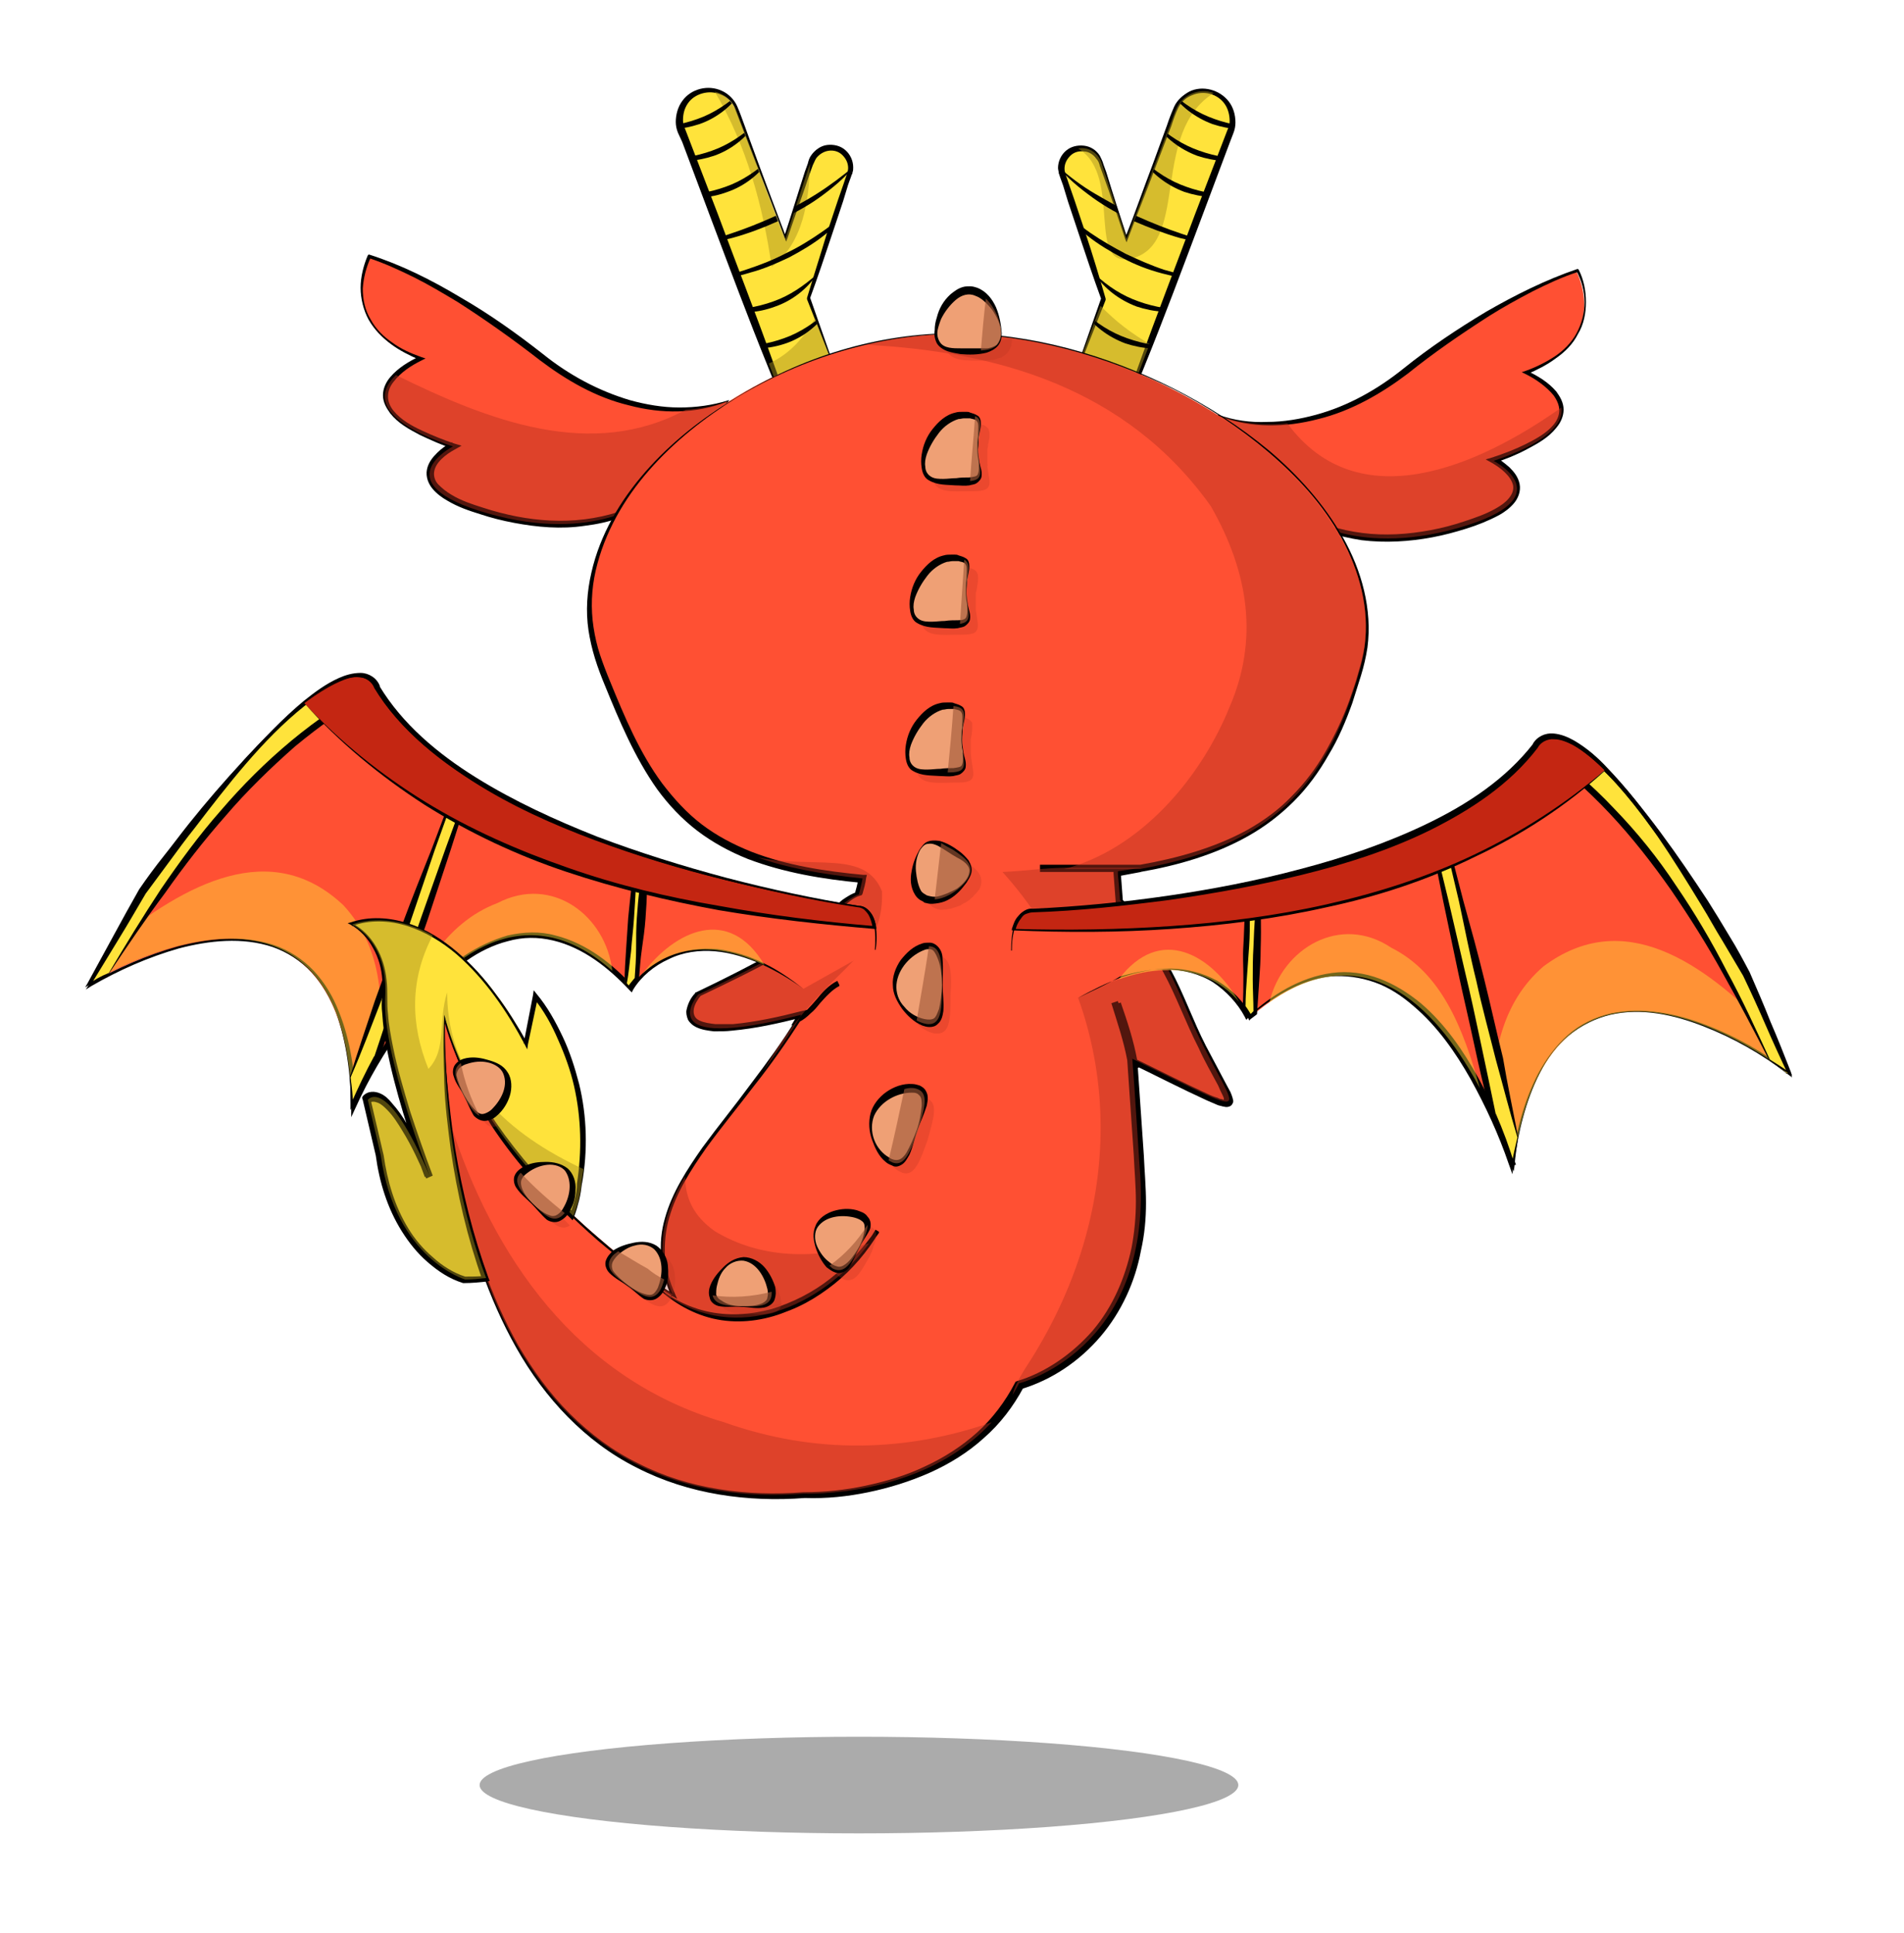 <?xml version="1.0" encoding="utf-8"?>
<!-- Generator: Adobe Illustrator 15.1.0, SVG Export Plug-In . SVG Version: 6.00 Build 0)  -->
<!DOCTYPE svg PUBLIC "-//W3C//DTD SVG 1.1//EN" "http://www.w3.org/Graphics/SVG/1.1/DTD/svg11.dtd">
<svg version="1.1" id="animals" xmlns="http://www.w3.org/2000/svg" xmlns:xlink="http://www.w3.org/1999/xlink" x="0px" y="0px"
	 width="264px" height="268px" viewBox="0 0 264 268" style="enable-background:new 0 0 264 268;" xml:space="preserve">
<style type="text/css">
<![CDATA[
	.st0{opacity:0.45;fill:#B73220;}
	.st1{opacity:0.33;}
	.st2{opacity:0.45;}
	.st3{opacity:0.62;fill:#B73220;}
	.st4{fill:#EFA075;}
	.st5{opacity:0.45;fill:#FFE33B;}
	.st6{clip-path:url(#SVGID_2_);}
	.st7{clip-path:url(#SVGID_4_);}
	.st8{fill:#C42612;}
	.st9{fill:#FF5033;}
	.st10{fill:#FFE33B;}
	.st11{opacity:0.48;fill:#AA931F;}
	.st12{opacity:0.62;fill:#A05737;}
]]>
</style>
<g>
	<g>
		<path class="st9" d="M168.9,57.6c0,0,11.6,5.2,25.9-6c14.3-11.3,23.8-13.9,23.8-13.9s5.1,9.5-7.1,14.1c0,0,13.5,6-4.6,12.1
			c0,0,9.9,5.1-4.9,9.3c-14.8,4.2-22.3-2-22.3-2L168.9,57.6z"/>
		<g>
			<path d="M168.9,57.5c2.2,0.8,4.5,1.1,6.8,1c2.3,0,4.6-0.4,6.8-1c4.4-1.2,8.5-3.5,12.1-6.4c3.6-2.9,7.5-5.5,11.5-7.9
				c4-2.3,8.2-4.4,12.6-5.9l0.1,0l0.1,0.1c0.7,1.4,1,2.9,1,4.5c0,1.5-0.3,3.1-1.1,4.4c-0.7,1.4-1.8,2.5-3.1,3.4
				c-1.2,0.9-2.6,1.6-4,2.2l0-0.5c1.5,0.7,3,1.6,4.1,2.9c0.5,0.7,1,1.5,1,2.5c0,0.9-0.4,1.8-1,2.5c-1.1,1.4-2.6,2.2-4.1,3
				c-1.5,0.8-3,1.4-4.6,1.9l0.1-0.9c0.8,0.4,1.4,0.9,2.1,1.5c0.6,0.6,1.2,1.3,1.4,2.3c0.2,1-0.2,2-0.8,2.7c-0.6,0.7-1.3,1.2-2,1.6
				c-1.5,0.8-3,1.4-4.6,1.9c-1.6,0.5-3.1,0.9-4.7,1.2c-3.2,0.6-6.5,0.8-9.8,0.4c-3.2-0.5-6.5-1.4-9.2-3.4l0,0l0,0l-5.4-6.9l-5.4-7.1
				L168.9,57.5z M169.1,57.7l5.5,6.5l5.6,6.7l-0.1-0.1c2.5,1.8,5.7,2.7,8.8,3.1c3.1,0.4,6.3,0.2,9.5-0.4c1.6-0.3,3.1-0.7,4.6-1.2
				c1.5-0.5,3-1,4.4-1.8c0.7-0.4,1.3-0.8,1.8-1.4s0.7-1.2,0.6-1.8c-0.3-1.3-1.7-2.4-2.9-3.1l-0.9-0.5l1-0.3c1.5-0.5,3.1-1.1,4.5-1.8
				c1.4-0.7,2.9-1.5,3.9-2.7c0.5-0.6,0.8-1.3,0.8-2c0-0.7-0.3-1.4-0.8-2.1c-1-1.2-2.4-2.2-3.8-2.9l-0.6-0.3l0.6-0.2
				c1.4-0.5,2.8-1.2,4-2c1.2-0.8,2.3-1.9,3-3.2c0.7-1.3,1.1-2.8,1.1-4.3c0-1.5-0.4-3-1.1-4.3l0.2,0.1c-2.2,0.7-4.3,1.7-6.3,2.7
				c-2.1,1.1-4.1,2.2-6,3.4c-3.9,2.5-7.7,5.1-11.3,8c-3.7,2.8-7.9,5.2-12.4,6.3C178.2,59.3,173.4,59.4,169.1,57.7z"/>
		</g>
	</g>
	<path class="st0" d="M178.5,58.7c-5.8,0.6-9.5-1.1-9.5-1.1l10.9,13.6c0,0,7.5,6.2,22.3,2c14.8-4.2,4.9-9.3,4.9-9.3
		c7.7-2.6,9.7-5.3,9.4-7.4C204.9,64.7,188.3,72,178.5,58.7z"/>
	<g>
		<path class="st9" d="M100.9,55.6c0,0-11.6,5.2-25.9-6C60.6,38.4,51.2,35.7,51.2,35.7s-5.1,9.5,7.1,14.1c0,0-13.5,6,4.6,12.1
			c0,0-9.9,5.1,4.9,9.3c14.8,4.2,22.3-2,22.3-2L100.9,55.6z"/>
		<g>
			<path d="M100.8,55.7c-4.3,1.7-9.1,1.7-13.6,0.5c-4.6-1.1-8.7-3.5-12.4-6.3c-3.6-2.8-7.4-5.5-11.3-8c-2-1.2-4-2.4-6-3.4
				c-2-1-4.2-2-6.3-2.7l0.2-0.1c-0.6,1.3-1,2.8-1.1,4.3c0,1.5,0.3,3,1.1,4.3c0.7,1.3,1.8,2.4,3,3.2c1.2,0.9,2.6,1.5,4,2l0.6,0.2
				l-0.6,0.3c-1.4,0.7-2.8,1.6-3.8,2.9c-0.5,0.6-0.8,1.3-0.8,2.1c0,0.7,0.3,1.4,0.8,2c1,1.2,2.4,2,3.9,2.7c1.5,0.7,3,1.3,4.5,1.8
				l1,0.3l-0.9,0.5c-1.3,0.7-2.7,1.8-2.9,3.1c-0.1,0.6,0.1,1.3,0.6,1.8c0.5,0.5,1.1,1,1.8,1.4c1.3,0.8,2.8,1.3,4.4,1.8
				c1.5,0.5,3.1,0.9,4.6,1.2c3.1,0.6,6.3,0.8,9.5,0.4c3.1-0.4,6.3-1.3,8.8-3.1L89.7,69l5.6-6.7L100.8,55.7z M101.1,55.5l-5.4,7.1
				l-5.4,6.9l0,0l0,0c-2.7,2-5.9,3-9.2,3.4c-3.3,0.5-6.6,0.2-9.8-0.4c-1.6-0.3-3.2-0.7-4.7-1.2c-1.6-0.5-3.1-1-4.6-1.9
				c-0.7-0.4-1.4-0.9-2-1.6c-0.6-0.7-1-1.7-0.8-2.7c0.2-1,0.8-1.7,1.4-2.3c0.6-0.6,1.3-1.1,2.1-1.5l0.1,0.9
				c-1.6-0.5-3.1-1.2-4.6-1.9c-1.5-0.8-3-1.6-4.1-3c-0.5-0.7-1-1.5-1-2.5c0-0.9,0.4-1.8,1-2.5c1.1-1.3,2.6-2.2,4.1-2.9l0,0.5
				c-1.4-0.6-2.8-1.3-4-2.2c-1.2-0.9-2.3-2-3.1-3.4c-0.7-1.3-1.1-2.9-1.1-4.4c0-1.5,0.4-3.1,1-4.5l0.1-0.1l0.1,0
				c4.4,1.4,8.6,3.5,12.6,5.9c4,2.3,7.8,5,11.5,7.9c3.6,2.9,7.7,5.1,12.1,6.4c2.2,0.6,4.5,1,6.8,1c2.3,0,4.6-0.3,6.8-1L101.1,55.5z"
				/>
		</g>
	</g>
	<path class="st0" d="M95.1,56.8C82,63.9,67.7,58.3,54.9,52c-2.4,2.3-3.4,6.1,7.9,9.9c0,0-9.9,5.1,4.9,9.3c14.8,4.2,22.3-2,22.3-2
		l10.9-13.6C100.9,55.6,98.7,56.6,95.1,56.8z"/>
	<g>
		<path class="st10" d="M117.8,56.7l-5.8-15.2l5.7-17.2c0.5-1.5-0.3-3.1-1.8-3.6c-1.5-0.5-3.1,0.3-3.6,1.8l-3.5,10.6l-6.8-17.8
			c-0.8-2.1-3.2-3.2-5.3-2.4c-2.1,0.8-3.2,3.2-2.4,5.3l15.7,41.4c0.8,2.1,3.2,3.2,5.3,2.4S118.6,58.8,117.8,56.7z"/>
		<g>
			<path d="M117.8,56.7l-2.9-7.6l-3-7.6l0-0.1l0-0.1c0.9-3,1.9-6.1,2.8-9.1c0.5-1.5,1-3,1.5-4.5l0.8-2.3c0.2-0.7,0.6-1.5,0.6-2.1
				c0-0.7-0.3-1.3-0.8-1.8c-0.5-0.5-1.2-0.7-1.9-0.6c-0.7,0.1-1.3,0.5-1.7,1c-0.2,0.3-0.3,0.6-0.5,1l-0.4,1.1c-1,3-2.1,6-3.1,9
				l-0.2,0.5l-0.2-0.5c-1.3-3.5-2.6-6.9-4-10.4l-2-5.2c-0.3-0.8-0.7-1.8-1-2.6c-0.4-0.8-1.1-1.4-1.9-1.7c-1.6-0.7-3.6-0.1-4.5,1.2
				c-0.5,0.7-0.7,1.5-0.7,2.4c0,0.4,0.1,0.8,0.3,1.2l0.5,1.3l4,10.4c2.6,7,5.3,13.9,7.8,20.9l1.9,5.3l0.9,2.6
				c0.2,0.4,0.3,0.9,0.5,1.3c0.2,0.4,0.4,0.8,0.7,1.1c0.6,0.6,1.5,1.1,2.4,1.2c0.9,0.1,1.8-0.1,2.6-0.6
				C117.7,60.5,118.5,58.4,117.8,56.7z M117.9,56.7c0.7,1.8,0,4-1.6,5c-1.6,1.1-3.9,0.9-5.3-0.5c-0.4-0.3-0.6-0.7-0.9-1.2
				c-0.2-0.4-0.4-0.9-0.5-1.3l-1-2.6l-2.1-5.2c-2.8-6.9-5.4-13.9-8-20.8l-3.9-10.4L94,18.4c-0.2-0.5-0.3-1-0.3-1.5
				c0-1,0.3-2.1,0.9-2.9c1.2-1.7,3.6-2.3,5.5-1.4c0.9,0.4,1.7,1.2,2.1,2.1c0.4,0.9,0.7,1.8,1,2.6l1.9,5.2c1.3,3.5,2.6,7,3.9,10.4
				l-0.3,0c1-3,1.9-6,2.9-9.1l0.4-1.1c0.1-0.4,0.2-0.8,0.5-1.2c0.5-0.7,1.3-1.3,2.2-1.4c0.9-0.1,1.8,0.1,2.5,0.7
				c0.7,0.6,1.1,1.5,1.1,2.4c0,0.2,0,0.5-0.1,0.7c0,0.1,0,0.2-0.1,0.3l-0.1,0.3l-0.4,1.1l-0.7,2.3c-0.5,1.5-1,3-1.5,4.5
				c-1,3-2,6-3.1,9l0-0.2l2.7,7.7L117.9,56.7z"/>
		</g>
	</g>
	<path class="st11" d="M112.3,22.7l-3.4,10.4l-6.8-17.8c-0.5-1.4-1.7-2.3-3-2.6c4.4,7.4,6.7,15.9,7.9,24.3
		C111.4,33.7,112.2,27.7,112.3,22.7z"/>
	<path class="st11" d="M117.8,56.7l-4.8-12.6c-1.5,2.7-3.5,5-6.4,6.3l3.5,9.2c0.8,2.1,3.2,3.2,5.3,2.4S118.6,58.8,117.8,56.7z"/>
	<g>
		<defs>
			<path id="SVGID_1_" d="M117.8,56.7l-5.8-15.2l5.7-17.2c0.5-1.5-0.3-3.1-1.8-3.6c-1.5-0.5-3.1,0.3-3.6,1.8l-3.5,10.6l-6.8-17.8
				c-0.8-2.1-3.2-3.2-5.3-2.4c-2.1,0.8-3.2,3.2-2.4,5.3l15.7,41.4c0.8,2.1,3.2,3.2,5.3,2.4S118.6,58.8,117.8,56.7z"/>
		</defs>
		<clipPath id="SVGID_2_">
			<use xlink:href="#SVGID_1_"  style="overflow:visible;"/>
		</clipPath>
		<g class="st6">
			<g>
				<path d="M91.6,21.9c1.2,0.1,2.4,0,3.6-0.1c1.2-0.2,2.4-0.5,3.5-0.9c2.3-0.8,4.3-2.2,6.1-3.8c-1.4,2.1-3.5,3.7-5.8,4.5
					C96.6,22.4,94,22.6,91.6,21.9z"/>
			</g>
			<g>
				<path d="M89.6,17.5c1.2,0.1,2.4,0,3.6-0.1c1.2-0.2,2.4-0.5,3.5-0.9c2.3-0.8,4.3-2.2,6.1-3.8c-1.4,2.1-3.5,3.7-5.8,4.5
					C94.6,18,91.9,18.2,89.6,17.5z"/>
			</g>
			<g>
				<path d="M93.5,26.9c1.2,0.1,2.4,0,3.6-0.1c1.2-0.2,2.4-0.5,3.5-0.9c2.3-0.8,4.3-2.2,6.1-3.8c-1.4,2.1-3.5,3.7-5.8,4.5
					C98.5,27.5,95.9,27.7,93.5,26.9z"/>
			</g>
			<g>
				<path d="M98.2,38.9c1.9-0.4,3.7-1,5.5-1.6c1.8-0.6,3.6-1.3,5.3-2.2c1.7-0.8,3.3-1.8,4.9-2.9c1.6-1.1,3-2.3,4.4-3.7
					c-1.1,1.6-2.5,2.9-4,4.1c-1.5,1.2-3.2,2.2-4.9,3.1c-1.7,0.8-3.5,1.6-5.4,2.1C102.1,38.4,100.2,38.7,98.2,38.9z"/>
			</g>
			<g>
				<path d="M95,34.2c2.2-0.5,4.3-1.1,6.3-1.8c2.1-0.7,4.1-1.5,6.1-2.4c2-0.9,3.9-1.9,5.8-3.1c1.9-1.2,3.6-2.5,5.3-3.9
					c-1.4,1.7-3.1,3.1-4.9,4.4c-1.8,1.3-3.8,2.3-5.8,3.3c-2,0.9-4.1,1.7-6.3,2.3C99.4,33.5,97.2,34,95,34.2z"/>
			</g>
			<g>
				<path d="M100.1,42.8c1.2,0.1,2.4,0,3.6-0.1c1.2-0.2,2.4-0.5,3.5-0.9c2.3-0.8,4.3-2.2,6.1-3.8c-1.4,2.1-3.5,3.7-5.8,4.5
					C105.1,43.4,102.5,43.6,100.1,42.8z"/>
			</g>
			<g>
				<path d="M101.6,47.9c1.2,0.1,2.4,0,3.6-0.1c1.2-0.2,2.4-0.5,3.5-0.9c2.3-0.8,4.3-2.2,6.1-3.8c-1.4,2.1-3.5,3.7-5.8,4.5
					C106.7,48.4,104,48.6,101.6,47.9z"/>
			</g>
			<g>
				<path d="M103.7,53c1.2,0.1,2.4,0,3.6-0.1c1.2-0.2,2.4-0.5,3.5-0.9c2.3-0.8,4.3-2.2,6.1-3.8c-1.4,2.1-3.5,3.7-5.8,4.5
					C108.7,53.5,106,53.7,103.7,53z"/>
			</g>
		</g>
	</g>
	<g>
		<path class="st10" d="M147.2,56.7l5.8-15.2l-5.6-17.2c-0.5-1.5,0.3-3.1,1.8-3.6c1.5-0.5,3.1,0.3,3.6,1.8l3.5,10.6l6.8-17.8
			c0.8-2.1,3.2-3.2,5.3-2.4c2.1,0.8,3.2,3.2,2.4,5.3l-15.7,41.4c-0.8,2.1-3.2,3.2-5.3,2.4C147.5,61.2,146.4,58.8,147.2,56.7z"/>
		<g>
			<path d="M147.2,56.7L150,49l2.7-7.7l0,0.2c-1.1-3-2.1-6-3.1-9c-0.5-1.5-1-3-1.5-4.5l-0.7-2.3l-0.4-1.1l-0.1-0.3
				c0-0.1-0.1-0.2-0.1-0.3c0-0.2-0.1-0.5-0.1-0.7c0-0.9,0.4-1.8,1.1-2.4c0.7-0.6,1.6-0.8,2.5-0.7c0.9,0.1,1.7,0.6,2.2,1.4
				c0.2,0.4,0.4,0.8,0.5,1.2l0.4,1.1c0.9,3,1.9,6,2.9,9.1l-0.3,0c1.4-3.5,2.6-7,3.9-10.4l1.9-5.2c0.3-0.9,0.6-1.7,1-2.6
				c0.4-0.9,1.2-1.6,2.1-2.1c1.8-0.9,4.2-0.3,5.5,1.4c0.6,0.8,0.9,1.8,0.9,2.9c0,0.5-0.1,1-0.3,1.5l-0.5,1.3l-3.9,10.4
				c-2.6,6.9-5.2,13.9-8,20.8l-2.1,5.2l-1,2.6c-0.2,0.4-0.3,0.9-0.5,1.3c-0.2,0.4-0.5,0.8-0.9,1.2c-1.4,1.4-3.7,1.5-5.3,0.5
				C147.2,60.6,146.5,58.4,147.2,56.7z M147.3,56.7c-0.7,1.7,0,3.8,1.6,4.8c0.8,0.5,1.7,0.7,2.6,0.6c0.9-0.1,1.7-0.5,2.4-1.2
				c0.3-0.3,0.6-0.7,0.7-1.1c0.2-0.4,0.3-0.9,0.5-1.3l0.9-2.6l1.9-5.3c2.5-7,5.2-13.9,7.8-20.9l4-10.4l0.5-1.3
				c0.2-0.4,0.3-0.8,0.3-1.2c0-0.8-0.2-1.7-0.7-2.4c-1-1.4-2.9-1.9-4.5-1.2c-0.8,0.3-1.5,0.9-1.9,1.7c-0.4,0.8-0.7,1.7-1,2.6l-2,5.2
				c-1.3,3.5-2.7,6.9-4,10.4l-0.2,0.5l-0.2-0.5c-1-3-2-6-3.1-9l-0.4-1.1c-0.1-0.4-0.2-0.7-0.5-1c-0.4-0.6-1.1-1-1.7-1
				c-0.7-0.1-1.4,0.1-1.9,0.6c-0.5,0.5-0.8,1.1-0.8,1.8c0,0.6,0.4,1.4,0.6,2.1l0.8,2.3c0.5,1.5,1,3,1.5,4.5c1,3,1.9,6,2.8,9.1l0,0.1
				l0,0.1l-3,7.6L147.3,56.7z"/>
		</g>
	</g>
	<path class="st11" d="M157.4,35.7c7.4-2.5,2.2-17.4,10.9-22.8c0,0,0,0,0,0c-2.1-0.8-4.5,0.3-5.3,2.4l-6.8,17.8l-3.5-10.6
		c-0.5-1.4-1.9-2.2-3.2-1.9C155.9,24.4,150.2,38,157.4,35.7z"/>
	<path class="st11" d="M147.2,56.7c-0.8,2.1,0.3,4.5,2.4,5.3c2.1,0.8,4.5-0.3,5.3-2.4l4.5-11.9c-2.4-1.4-4.7-3.1-6.8-5.3L147.2,56.7
		z"/>
	<g>
		<defs>
			<path id="SVGID_3_" d="M147.2,56.7l5.8-15.2l-5.6-17.2c-0.5-1.5,0.3-3.1,1.8-3.6c1.5-0.5,3.1,0.3,3.6,1.8l3.5,10.6l6.8-17.8
				c0.8-2.1,3.2-3.2,5.3-2.4c2.1,0.8,3.2,3.2,2.4,5.3l-15.7,41.4c-0.8,2.1-3.2,3.2-5.3,2.4C147.5,61.2,146.4,58.8,147.2,56.7z"/>
		</defs>
		<clipPath id="SVGID_4_">
			<use xlink:href="#SVGID_3_"  style="overflow:visible;"/>
		</clipPath>
		<g class="st7">
			<g>
				<path d="M173.4,21.9c-2.4,0.7-5,0.5-7.4-0.3c-2.4-0.9-4.5-2.5-5.8-4.5c1.8,1.7,3.8,3,6.1,3.8c1.1,0.4,2.3,0.7,3.5,0.9
					C171,21.9,172.2,22,173.4,21.9z"/>
			</g>
			<g>
				<path d="M175.5,17.5c-2.4,0.7-5,0.5-7.4-0.3c-2.4-0.9-4.5-2.5-5.8-4.5c1.8,1.7,3.8,3,6.1,3.8c1.1,0.4,2.3,0.7,3.5,0.9
					C173.1,17.5,174.3,17.6,175.5,17.5z"/>
			</g>
			<g>
				<path d="M171.6,26.9c-2.4,0.7-5,0.5-7.4-0.3c-2.4-0.9-4.5-2.5-5.8-4.5c1.8,1.7,3.8,3,6.1,3.8c1.1,0.4,2.3,0.7,3.5,0.9
					C169.1,27,170.3,27,171.6,26.9z"/>
			</g>
			<g>
				<path d="M166.8,38.9c-1.9-0.1-3.8-0.5-5.7-1c-1.9-0.5-3.7-1.2-5.4-2.1c-1.7-0.9-3.4-1.9-4.9-3.1c-1.5-1.2-2.9-2.6-4-4.1
					c1.4,1.3,2.8,2.6,4.4,3.7c1.6,1.1,3.2,2,4.9,2.9c1.7,0.8,3.5,1.6,5.3,2.2C163.1,37.9,165,38.4,166.8,38.9z"/>
			</g>
			<g>
				<path d="M170.1,34.2c-2.2-0.2-4.4-0.7-6.5-1.2c-2.1-0.6-4.2-1.4-6.3-2.3c-2-0.9-4-2-5.8-3.3c-1.8-1.3-3.5-2.7-4.9-4.4
					c1.7,1.5,3.4,2.8,5.3,3.9s3.8,2.2,5.8,3.1c2,0.9,4,1.7,6.1,2.4C165.8,33.1,167.9,33.7,170.1,34.2z"/>
			</g>
			<g>
				<path d="M165,42.8c-2.4,0.7-5,0.5-7.4-0.3c-2.4-0.9-4.5-2.5-5.8-4.5c1.8,1.7,3.8,3,6.1,3.8c1.1,0.4,2.3,0.7,3.5,0.9
					C162.5,42.8,163.7,42.9,165,42.8z"/>
			</g>
			<g>
				<path d="M163.4,47.9c-2.4,0.7-5,0.5-7.4-0.3c-2.4-0.9-4.5-2.5-5.8-4.5c1.8,1.7,3.8,3,6.1,3.8c1.1,0.4,2.3,0.7,3.5,0.9
					C161,47.9,162.2,48,163.4,47.9z"/>
			</g>
			<g>
				<path d="M161.4,53c-2.4,0.7-5,0.5-7.4-0.3c-2.4-0.9-4.5-2.5-5.8-4.5c1.8,1.7,3.8,3,6.1,3.8c1.1,0.4,2.3,0.7,3.5,0.9
					C159,53,160.2,53.1,161.4,53z"/>
			</g>
		</g>
	</g>
	<g>
		<g>
			<path class="st9" d="M132.5,46.3c-28.4,0-57.7,23.6-49.1,45.9c7,18.1,12.2,27.5,36.3,29.6c-0.1,0.6-0.3,1.3-0.5,2.2
				c0,0-1.7,0.4-4.4,3.6s-17.9,10.3-17.9,10.3s-7.1,8.3,14.3,2.8c-0.1,0.2-0.3,0.5-0.4,0.7c2-0.9,3.3-3.9,5.6-5.1
				c-2.3,1.1-3.6,4.2-5.6,5.1c-9.6,15.5-23,24.4-17.6,37.6c0,0.1,0.1,0.2,0.1,0.2c0,0.1,0.1,0.2,0.1,0.3c0,0-0.9-0.6-2.5-1.7
				c-2.6-1.8-6.8-5-11.4-9.3c-7.2-6.8-15-16.5-17.9-27.9c0,0-0.8,18.8,5.8,36.5c6.1,16.5,18.6,31.9,44.1,30c0,0,21.4,0.9,29.8-15.2
				c0,0,18.3-4.5,16.8-28.8c-0.4-5.7-0.7-11.1-1.1-16.2c0,0,0,0,0,0c-0.5-2.7-1.4-5.3-2.3-8c0.9,2.7,1.8,5.3,2.3,8
				c19.6,9.5,13.6,7.9,7.5-6.9c-3.4-8.2-6.8-12.7-9.2-15.1c-0.1-1.4-0.2-2.7-0.3-3.6c0-0.1,0-0.3,0-0.4c0.7-0.1,1.3-0.2,2-0.3
				c0.4-0.1,0.8-0.1,1.2-0.2c-4.6,0-9.3,0-13.9,0c4.7,0,9.3,0,13.9,0c18-3.2,25.9-11.1,30.6-27.8C195.1,69.9,160.9,46.3,132.5,46.3z
				 M89.8,177.3c10.6,10.6,25.2,4,31.8-6.6C115,181.3,100.4,187.9,89.8,177.3z"/>
		</g>
		<g>
			<path d="M132.5,46.3c-10.7,0.1-21.2,3.3-30.3,8.8c-4.5,2.8-8.7,6.1-12.2,10.1c-3.5,4-6.2,8.7-7.4,13.9c-0.6,2.6-0.7,5.3-0.3,7.9
				c0.2,1.3,0.5,2.6,0.9,3.8c0.4,1.2,0.9,2.5,1.4,3.7c2,4.9,4.1,9.9,7.2,14.1c1.6,2.1,3.4,4.1,5.5,5.7c2.1,1.6,4.4,2.8,6.9,3.8
				c4.9,1.9,10.2,2.7,15.5,3.2l0.5,0l-0.1,0.4c-0.1,0.8-0.3,1.5-0.5,2.2l-0.1,0.2l-0.3,0.1c-0.4,0.1-0.9,0.4-1.3,0.7
				c-0.4,0.3-0.8,0.7-1.2,1c-0.4,0.4-0.8,0.8-1.1,1.2c-0.3,0.4-0.7,0.9-1.1,1.3c-1.7,1.5-3.7,2.6-5.6,3.7c-3.9,2.2-7.8,4.1-11.8,6
				l0.1-0.1c-0.5,0.6-0.9,1.3-1,1.9c-0.1,0.7,0.1,1.3,0.8,1.6c0.6,0.3,1.4,0.4,2.2,0.5c0.8,0,1.6,0,2.4,0c3.2-0.3,6.4-1,9.5-1.8
				l0.9-0.2l-0.5,0.8l-0.4,0.7l-0.5-0.5c1-0.5,1.8-1.5,2.6-2.4c0.8-1,1.7-2,2.9-2.6l0.3,0.6c-1.1,0.5-1.9,1.5-2.7,2.4
				c-0.4,0.5-0.8,1-1.3,1.4c-0.5,0.5-1,0.9-1.6,1.2l0.2-0.1c-2,3.1-4.1,6.1-6.4,9c-2.2,2.9-4.6,5.8-6.7,8.7c-2.1,3-4.1,6.1-5.1,9.6
				c-0.5,1.7-0.7,3.6-0.6,5.4c0.1,1.8,0.7,3.6,1.4,5.2l0.3,0.7l-0.7-0.4c-3.6-2.3-7-4.9-10.3-7.7c-3.2-2.8-6.3-5.8-9.1-9
				c-2.8-3.2-5.4-6.7-7.5-10.4c-2.1-3.7-3.9-7.7-4.9-11.8l0.3,0c-0.1,7.9,0.7,15.8,2.2,23.6c1.6,7.7,4.1,15.3,8,22.2
				c2,3.4,4.3,6.6,7.1,9.4c2.8,2.8,6,5.2,9.5,6.9c7,3.6,15.1,4.6,22.9,4l0,0h0c2.9,0,5.8-0.3,8.6-0.9c2.8-0.6,5.6-1.4,8.3-2.7
				c2.6-1.2,5.1-2.8,7.2-4.7c2.1-1.9,3.9-4.3,5.2-6.8l0.1-0.2l0.2-0.1c4-1.2,7.7-3.8,10.5-7c2.8-3.3,4.5-7.3,5.4-11.5
				c0.4-2.1,0.6-4.3,0.6-6.4c0-2.2-0.2-4.3-0.3-6.5l-0.9-13.1l-0.1-0.8l0.7,0.3l0.1,0l-0.7,0.5c-0.5-2.7-1.4-5.3-2.2-7.9l0.9-0.3
				c0.9,2.6,1.8,5.3,2.3,8.1l-0.3-0.3c3.5,1.7,7,3.5,10.5,5.1c0.4,0.2,0.9,0.4,1.3,0.5c0.2,0.1,0.4,0.2,0.6,0.2
				c0.2,0.1,0.5,0.1,0.4,0.1c-0.1,0-0.1,0.1-0.1,0.1c0,0,0-0.1,0-0.2c0-0.2-0.1-0.4-0.2-0.6c-0.2-0.4-0.4-0.8-0.6-1.3
				c-0.9-1.7-1.9-3.4-2.7-5.2c-1.8-3.5-3.1-7.2-4.9-10.5c-1.8-3.4-3.9-6.7-6.5-9.4l-0.1-0.1l0-0.2l-0.3-4l0-0.5l0.5-0.1l1.6-0.3
				c0.5-0.1,1-0.2,1.6-0.3l0.1,1l-13.9,0v-1l13.9,0l-0.1,0c5.1-0.9,10.2-2.3,14.8-4.8c2.3-1.3,4.4-2.8,6.2-4.7
				c1.8-1.8,3.4-3.9,4.7-6.2c1.3-2.3,2.4-4.6,3.3-7.1c0.4-1.2,0.9-2.5,1.2-3.7c0.4-1.3,0.7-2.5,0.9-3.8c0.7-5.2-0.7-10.4-3.2-15
				c-2.5-4.6-6.1-8.5-10.1-11.9c-4-3.4-8.4-6.3-13.1-8.7C153.4,49.4,143,46.4,132.5,46.3z M132.5,46.2c10.5,0,20.9,3,30.3,7.7
				c4.7,2.4,9.1,5.2,13.2,8.6c4,3.4,7.6,7.4,10.2,12c2.6,4.6,4.1,10,3.4,15.3c-0.2,1.3-0.5,2.6-0.9,3.9c-0.4,1.3-0.8,2.5-1.2,3.8
				c-0.9,2.5-1.9,4.9-3.3,7.2c-1.3,2.3-2.9,4.5-4.8,6.4c-1.9,1.9-4,3.5-6.3,4.8c-4.6,2.6-9.8,4.1-15,5l0,0h0l-13.9,0v-1l13.9,0
				l0.1,1c-0.5,0.1-1.1,0.2-1.6,0.3l-1.6,0.3l0.4-0.5l0.3,4l-0.1-0.3c2.8,2.8,4.9,6.2,6.7,9.7c1.9,3.5,3.1,7.1,4.9,10.6
				c0.9,1.7,1.8,3.4,2.7,5.1c0.2,0.4,0.5,0.9,0.7,1.3c0.1,0.2,0.2,0.5,0.3,0.8c0,0.1,0.1,0.3,0.1,0.5c0,0.2-0.2,0.6-0.5,0.7
				c-0.5,0.2-0.8,0-1,0c-0.3-0.1-0.5-0.1-0.7-0.2c-0.5-0.2-0.9-0.4-1.4-0.6c-3.5-1.6-7-3.4-10.5-5.1l-0.2-0.1l0-0.2
				c-0.5-2.7-1.4-5.3-2.2-7.9l0.9-0.3c0.9,2.6,1.8,5.3,2.3,8.1l0.2,1l-0.8-0.5l0,0l0.6-0.5l0.9,13.1c0.1,2.2,0.3,4.4,0.3,6.6
				c0,2.2-0.2,4.4-0.7,6.6c-0.8,4.3-2.7,8.5-5.6,11.9c-2.9,3.4-6.7,6-11,7.3l0.3-0.2c-1.4,2.6-3.2,5-5.5,7c-2.2,2-4.8,3.6-7.5,4.8
				c-2.7,1.2-5.6,2.1-8.5,2.7c-2.9,0.6-5.8,0.9-8.8,0.8l0,0c-7.9,0.6-16.1-0.5-23.3-4.2c-7.2-3.6-12.8-9.7-16.7-16.6
				c-3.9-6.9-6.4-14.6-8-22.3c-1.5-7.8-2.3-15.7-2.1-23.6l0-1.3l0.3,1.2c1,4.1,2.7,8.1,4.9,11.8c2.1,3.7,4.7,7.1,7.5,10.3
				c2.8,3.2,5.9,6.2,9.1,8.9c3.2,2.8,6.6,5.4,10.2,7.6l-0.4,0.3c-0.7-1.7-1.3-3.5-1.4-5.4c-0.2-1.9,0-3.8,0.5-5.5
				c1-3.6,3.1-6.8,5.2-9.8c2.2-3,4.5-5.8,6.7-8.8c2.2-2.9,4.4-5.9,6.3-9l0.1-0.1l0.1,0c1-0.5,1.8-1.5,2.6-2.5c0.8-1,1.7-2,2.9-2.6
				l0.3,0.6c-1,0.5-1.9,1.5-2.7,2.4c-0.4,0.5-0.8,1-1.3,1.4c-0.5,0.5-1,0.9-1.6,1.2l-1.1,0.5l0.6-1l0.4-0.7l0.4,0.6
				c-3.2,0.8-6.3,1.5-9.6,1.8c-0.8,0.1-1.6,0.1-2.5,0.1c-0.8-0.1-1.7-0.2-2.5-0.6c-0.4-0.2-0.8-0.5-1.1-1c-0.2-0.5-0.3-1-0.2-1.4
				c0.2-0.9,0.6-1.7,1.2-2.3l0-0.1l0.1,0c4-1.9,7.9-3.9,11.7-6c1.9-1.1,3.8-2.2,5.4-3.6c0.4-0.3,0.7-0.7,1.1-1.2
				c0.4-0.4,0.8-0.8,1.2-1.2c0.4-0.4,0.8-0.8,1.3-1.1c0.5-0.3,0.9-0.6,1.6-0.8l-0.3,0.3c0.2-0.7,0.4-1.4,0.5-2.1l0.4,0.5
				c-5.3-0.5-10.7-1.4-15.7-3.3c-2.5-1-4.9-2.3-7-3.9c-2.1-1.6-4-3.6-5.6-5.8c-3.1-4.4-5.2-9.4-7.2-14.3c-0.5-1.2-1-2.5-1.4-3.8
				c-0.4-1.3-0.7-2.6-0.9-3.9c-0.4-2.7-0.2-5.4,0.4-8c1.2-5.3,4-10,7.5-14c3.5-4,7.8-7.4,12.3-10.1
				C111.2,49.4,121.8,46.2,132.5,46.2z"/>
			<path d="M89.9,177.3c2.2,2.2,5,3.8,8,4.5c3,0.7,6.1,0.6,9.1-0.2c3-0.8,5.8-2.1,8.3-4.1c2.5-1.9,4.5-4.3,6.1-7l0.5,0.3
				c-1.6,2.7-3.7,5.2-6.2,7.2c-2.5,2-5.3,3.6-8.4,4.4c-3.1,0.9-6.5,0.9-9.5-0.1C94.6,181.5,92,179.6,89.9,177.3L89.9,177.3z
				 M89.9,177.3c2.2,2.2,5,3.8,8,4.5c3,0.7,6.1,0.5,9.1-0.3c2.9-0.9,5.7-2.3,8.1-4.2c2.4-1.9,4.6-4.2,6.3-6.7l0.5,0.3
				c-1.8,2.6-3.9,5-6.4,7c-2.5,2-5.2,3.7-8.3,4.6c-3.1,0.9-6.4,1-9.5,0C94.6,181.5,92,179.6,89.9,177.3L89.9,177.3z"/>
		</g>
	</g>
	<path class="st0" d="M122.3,123.6c-2.3-5.8-9.3-3.1-17.2-4.7c3.9,1.4,8.7,2.3,14.5,2.9c-0.1,0.6-0.3,1.3-0.5,2.2
		c0,0-1.7,0.4-4.4,3.6s-17.9,10.3-17.9,10.3s-7.1,8.3,14.3,2.8c-0.1,0.2-0.3,0.5-0.4,0.7c2-0.9,3.3-3.9,5.6-5.1
		c-2.3,1.1-3.6,4.2-5.6,5.1c-1.5,2.5-3.2,4.8-4.8,7C114.3,133.6,122.6,133.6,122.3,123.6z"/>
	<path class="st0" d="M120.5,172.4c-7.6,2.3-15.1,2.1-21.4-1.7c-3.1-2.2-4.1-4.8-4.1-7.6c-3,5.1-4.3,10.1-1.9,15.9
		c0,0.1,0.1,0.2,0.1,0.2c0,0.1,0.1,0.2,0.1,0.3c0,0-0.6-0.4-1.6-1c0.2,0.4,0.4,0.7,0.6,1C102.1,186.4,114,181.2,120.5,172.4z"/>
	<path class="st0" d="M100.4,197.2c-20.4-6-32.1-22.9-38.1-41.9c0.8,6.4,2.2,14.2,5,21.8c6.1,16.5,18.6,31.9,44.1,30
		c0,0,16.4,0.7,26.1-9.9C125.7,201.3,113.1,201.7,100.4,197.2z"/>
	<path class="st0" d="M132.5,46.3c-4.2,0-8.4,0.5-12.5,1.5c17.9,0.9,36.1,5.8,47.9,22.4c5.3,9.3,6.6,18.5,2.6,27.8
		c-4,9.9-12.4,19.8-23,22.5c3.5,0,7,0,10.5,0c18-3.2,25.9-11.1,30.6-27.8C195.1,69.9,160.9,46.3,132.5,46.3z"/>
	<path class="st0" d="M139,120.9c15.7,17.4,18.5,43.2,4.8,66.2c-1.2,2.1-2.9,4.2-3.4,6.3c0.3-0.5,0.6-1,0.9-1.6
		c0,0,18.3-4.5,16.8-28.8c-0.4-5.7-0.7-11.1-1.1-16.2c19.6,9.5,13.7,7.9,7.5-6.9c-3.4-8.2-6.8-12.7-9.2-15.1
		c-0.1-1.4-0.2-2.7-0.3-3.6c0-0.1,0-0.3,0-0.4c0.7-0.1,1.3-0.2,2-0.3c0.4-0.1,0.8-0.1,1.2-0.2c-3.5,0-7,0-10.5,0
		C144.1,120.4,143,120.7,139,120.9z"/>
	<g>
		<g>
			<path class="st9" d="M111.4,137.1c-16.8-12.2-24,0-24,0c-21.5-23.5-38.6,16.3-38.6,16.3c-1-39-36.5-16.9-36.5-16.9l7.4-13
				c28.6-39.4,32.2-28.1,32.2-28.1c13.9,23.1,67,30.3,67,30.3s3-0.1,2.3,5.9"/>
			<path d="M111.4,137.1c-1.8-1.3-3.8-2.5-5.8-3.4c-2-0.9-4.2-1.6-6.4-1.8c-2.2-0.2-4.5,0.1-6.5,1.1c-2,0.9-3.8,2.4-4.9,4.2
				l-0.2,0.4l-0.3-0.3c-2.9-3.1-6.4-5.9-10.6-6.9c-2.1-0.5-4.2-0.5-6.3,0.1c-2,0.5-4,1.5-5.7,2.7c-3.5,2.4-6.4,5.7-8.9,9.2
				c-2.5,3.5-4.7,7.2-6.5,11.2l-0.6,1.3l0-1.5c-0.1-4.4-0.6-8.8-2.1-13c-0.8-2-1.9-4-3.4-5.6c-1.5-1.6-3.4-2.8-5.4-3.5
				c-4.2-1.4-8.8-0.9-13,0.2c-4.2,1.2-8.3,3-12.1,5.2l-0.8,0.5l0.5-0.8l7.4-13l0,0l0,0c4.5-6.2,9-12.3,14.1-18.1
				c2.6-2.8,5.2-5.6,8.2-8.1c1.5-1.2,3.1-2.4,4.9-3.2c0.9-0.4,1.9-0.7,3-0.7c1.1,0,2.3,0.7,2.7,1.9l-0.1-0.1
				c3.2,5.3,8.1,9.4,13.4,12.7c5.3,3.3,11,5.9,16.8,8.2c5.8,2.2,11.9,4.1,17.9,5.7c6.1,1.6,12.2,2.9,18.4,3.9l0,0
				c0.7,0,1.2,0.4,1.6,0.9c0.4,0.5,0.6,1.1,0.7,1.7c0.2,1.2,0.2,2.4,0,3.5l-0.1,0c0.1-1.2,0.1-2.3-0.1-3.5c-0.1-0.6-0.3-1.1-0.7-1.5
				c-0.3-0.4-0.9-0.8-1.4-0.8h0h0c-6.2-0.8-12.4-2.1-18.5-3.6c-6.1-1.5-12.2-3.3-18.1-5.5c-5.9-2.2-11.7-4.8-17.1-8.1
				c-5.3-3.4-10.4-7.5-13.8-13l0,0l0-0.1c-0.1-0.3-0.4-0.6-0.7-0.8c-0.3-0.2-0.7-0.3-1.1-0.3c-0.8,0-1.7,0.2-2.5,0.6
				c-1.7,0.7-3.2,1.8-4.7,3c-2.9,2.4-5.6,5.1-8.1,7.9c-5.1,5.7-9.8,11.7-14.3,17.8l0,0l-7.5,12.9l-0.3-0.3c3.9-2.2,8-4,12.3-5.2
				c4.3-1.1,8.9-1.6,13.2-0.2c2.1,0.7,4.1,2,5.6,3.6c1.5,1.6,2.7,3.6,3.5,5.7c1.7,4.2,2.2,8.7,2.4,13.1l-0.6-0.1
				c1.8-4,3.9-7.8,6.5-11.4c2.5-3.5,5.5-6.9,9.1-9.4c1.8-1.2,3.9-2.2,6-2.8c2.2-0.5,4.5-0.6,6.6,0c4.4,1.1,8,4,10.9,7.2l-0.5,0.1
				c1.3-2,3.2-3.5,5.3-4.4c2.1-0.9,4.5-1.2,6.8-1c2.3,0.3,4.5,1,6.5,2C107.7,134.4,109.6,135.7,111.4,137.1L111.4,137.1z"/>
		</g>
		<path class="st5" d="M69,125.2c7.5-3.9,15,1.7,15.9,9.4c-12.9-11.4-24-0.7-30.4,8.6C57.8,135.2,61.6,128,69,125.2z"/>
		<path class="st5" d="M47.6,125.5c5.2,5.6,5.8,13.1,4.8,20.9c-2.3,3.9-3.6,6.9-3.6,6.9c-1-39-36.5-16.9-36.5-16.9l3.2-5.6
			C25.8,122.5,37.6,116.1,47.6,125.5z"/>
		<path class="st5" d="M106,133.8c-8.9-4.3-14.4-1.2-16.9,1.2C93.6,129,101.1,125.5,106,133.8z"/>
		<g>
			<path class="st10" d="M15.1,134.9c-1.8,0.9-2.8,1.6-2.8,1.6l7.4-13c26.9-37.2,31.7-29.3,32.2-28.2
				C35.2,104.6,24.6,119.6,15.1,134.9z"/>
			<g>
				<path d="M15.1,135c-0.9,0.5-1.9,1.1-2.8,1.6l-0.5,0.3l0.3-0.5c1.2-2.2,2.4-4.4,3.6-6.6c1.2-2.2,2.4-4.4,3.6-6.5l0,0l0,0
					c1.1-1.6,2.2-3.1,3.4-4.6c1.2-1.5,2.3-3,3.5-4.5c2.4-3,4.9-5.9,7.5-8.7c1.3-1.4,2.6-2.8,4-4.1c1.4-1.3,2.7-2.7,4.2-3.9
					c1.5-1.2,3-2.4,4.8-3.2c0.9-0.4,1.8-0.7,2.9-0.7c1,0,2.2,0.5,2.6,1.6l0.1,0.3l-0.3,0.2c-3.9,2.3-7.6,4.9-11.1,7.8
					c-3.4,3-6.7,6.2-9.6,9.6c-3,3.4-5.8,7-8.4,10.7C20.2,127.4,17.7,131.1,15.1,135L15.1,135L15.1,135z M15.1,134.9
					c2.3-3.9,4.7-7.8,7.2-11.6c2.6-3.8,5.3-7.5,8.3-10.9c3-3.5,6.2-6.7,9.8-9.7c3.5-2.9,7.3-5.5,11.4-7.7l-0.2,0.5
					c-0.3-0.7-1.1-1.2-2-1.2c-0.9,0-1.8,0.2-2.6,0.6c-1.7,0.7-3.3,1.8-4.8,3c-3,2.4-5.6,5.1-8.1,8c-2.5,2.9-4.8,5.9-7.1,8.9
					c-1.2,1.5-2.3,3-3.4,4.5l-3.4,4.6l0,0c-1.3,2.2-2.5,4.3-3.8,6.4c-1.3,2.1-2.6,4.3-3.9,6.4l-0.2-0.2
					C13.1,135.8,14.1,135.3,15.1,134.9z"/>
			</g>
		</g>
		<g>
			<path class="st10" d="M48.6,149.4L64,107.2c0.5,0.3,1,0.6,1.5,1l-13.2,38.5c-2.2,3.8-3.5,6.6-3.5,6.6
				C48.8,152,48.7,150.7,48.6,149.4z"/>
			<g>
				<path d="M48.5,149.4c1.1-3.6,2.3-7.1,3.5-10.7c1.3-3.5,2.5-7.1,3.8-10.6c1.3-3.5,2.7-7,4.1-10.5l2-5.3l1.9-5.3l0.1-0.2l0.2,0.1
					l1.5,0.9l0.1,0.1l-0.1,0.2l-3.1,9.7l-3.2,9.7c-1.1,3.2-2.2,6.4-3.3,9.6c-1.1,3.2-2.3,6.4-3.4,9.6l0,0l0,0
					c-1.3,2.1-2.5,4.3-3.6,6.5l-0.4,0.7l0-0.8C48.6,152,48.6,150.7,48.5,149.4L48.5,149.4L48.5,149.4z M48.6,149.4
					c0.2,1.3,0.3,2.6,0.4,3.9l-0.4-0.1c1-2.3,2.1-4.6,3.3-6.8l0,0.1c1.1-3.2,2.1-6.5,3.2-9.7c1.1-3.2,2.2-6.4,3.3-9.6l3.4-9.6
					l3.5-9.6l0.1,0.3l-1.5-1l0.3-0.1l-2,5.3l-1.9,5.3c-1.2,3.5-2.4,7.1-3.6,10.6c-1.2,3.5-2.6,7-3.9,10.5
					C51.4,142.5,50.1,146,48.6,149.4z"/>
			</g>
		</g>
		<g>
			<path class="st10" d="M89.6,118.9l-1.3,16.9c-0.7,0.7-1,1.3-1,1.3c-0.2-0.2-0.4-0.5-0.7-0.7l1.5-18
				C88.7,118.5,89.2,118.7,89.6,118.9z"/>
			<g>
				<path d="M89.7,118.9c0.1,1.4,0,2.8,0,4.3c0,1.4-0.1,2.8-0.2,4.2c-0.1,1.4-0.3,2.8-0.5,4.2c-0.2,1.4-0.3,2.8-0.4,4.2l0,0.1l0,0
					c-0.3,0.4-0.7,0.8-0.9,1.3l-0.1,0.2l-0.2-0.2l-0.7-0.7l-0.1-0.1l0-0.1c0-1.5,0.1-3,0.2-4.5c0.1-1.5,0.2-3,0.3-4.5
					c0.3-3,0.6-6,1.1-9l0-0.3l0.2,0.1C88.7,118.4,89.2,118.6,89.7,118.9L89.7,118.9L89.7,118.9z M89.6,118.9c-0.5-0.1-1-0.2-1.5-0.3
					l0.2-0.2c0,3-0.2,6-0.4,9c-0.1,1.5-0.3,3-0.4,4.5c-0.2,1.5-0.3,3-0.6,4.5l-0.1-0.2l0.6,0.7l-0.4,0c0.3-0.5,0.7-0.9,1-1.3l0,0.1
					c0.1-1.4,0.2-2.8,0.2-4.2c0-1.4,0-2.8,0.1-4.2c0.1-1.4,0.2-2.8,0.4-4.2C89.1,121.7,89.3,120.3,89.6,118.9z"/>
			</g>
		</g>
		<g>
			<path class="st8" d="M42.2,97.5c8.3-6.7,9.7-2.1,9.7-2.1c13.9,23.1,67,30.3,67,30.3s1.8,0,2.3,2.9
				C91.9,126.1,62.3,119.6,42.2,97.5z"/>
			<g>
				<path d="M42.2,97.5c1.5-1.2,3-2.3,4.8-3.1c0.9-0.4,1.8-0.7,2.8-0.6c1,0,2,0.6,2.3,1.6l0,0c3.3,5.4,8.3,9.4,13.6,12.7
					c5.3,3.3,11,5.9,16.9,8.2c5.9,2.2,11.9,4.1,18,5.6c6.1,1.6,12.3,2.8,18.5,3.7l0,0c0.7,0,1.3,0.5,1.7,1.1
					c0.4,0.6,0.6,1.2,0.7,1.9l0,0.2l-0.2,0c-7.2-0.6-14.5-1.4-21.6-2.6c-7.1-1.3-14.2-3-21.1-5.3c-6.9-2.3-13.5-5.4-19.7-9.3
					C52.7,107.6,47,102.9,42.2,97.5L42.2,97.5L42.2,97.5z M42.2,97.5c4.9,5.3,10.6,9.9,16.8,13.7c6.2,3.8,12.8,6.7,19.7,9.1
					c6.8,2.4,13.9,4.1,21,5.3c7.1,1.3,14.3,2.2,21.5,2.8l-0.2,0.2c-0.1-0.6-0.3-1.3-0.6-1.8c-0.2-0.3-0.4-0.5-0.6-0.7
					c-0.3-0.2-0.6-0.3-0.8-0.3h0h0c-6.2-0.9-12.4-2.3-18.5-3.8c-6.1-1.5-12.1-3.3-18-5.5c-5.9-2.2-11.7-4.8-17-8.2
					c-5.3-3.4-10.3-7.5-13.6-13l0,0l0,0c-0.3-0.8-1.2-1.4-2.1-1.4c-0.9-0.1-1.8,0.2-2.7,0.6C45.3,95.3,43.7,96.4,42.2,97.5z"/>
			</g>
		</g>
	</g>
	<g>
		<path class="st10" d="M61.6,140.7c2.8,11.4,10.7,21,17.9,27.9c1-2.5,1.1-4.5,1.1-4.5c2.6-15.7-6.2-26-6.2-26l-1.3,6.6
			c-11.9-22-24.3-16.6-24.3-16.6s5.1,2.2,4.6,10.1c-0.4,7.9,6.2,24.8,6.2,24.8c-6-14.2-8.6-10.6-8.6-10.6l1.8,7.7
			c2,14.4,11.7,17.2,11.7,17.2c1,0,2-0.1,2.9-0.2C60.8,159.5,61.6,140.7,61.6,140.7z"/>
		<g>
			<path d="M61.6,140.7c1.4,5.4,4,10.4,7.2,15c3.2,4.6,6.9,8.8,10.9,12.6l-0.7,0.1c0.3-0.7,0.5-1.4,0.7-2.1c0.2-0.7,0.3-1.5,0.3-2.2
				l0,0l0,0c0.7-4.5,0.6-9.1-0.4-13.5c-0.5-2.2-1.3-4.4-2.2-6.4c-0.9-2.1-2-4.1-3.4-5.8l0.6-0.2l-1.4,6.6l-0.1,0.7l-0.3-0.6
				c-2.5-4.7-5.5-9.1-9.5-12.6c-2-1.7-4.3-3.1-6.8-3.9c-2.5-0.8-5.3-0.9-7.7,0l0-0.4c2.9,1.5,4.5,4.7,4.8,7.9
				c0.1,0.8,0.1,1.6,0.1,2.4c0,0.8,0,1.5,0.1,2.3c0.1,1.5,0.4,3.1,0.7,4.6c0.6,3,1.5,6,2.4,9c1,3,2,5.9,3.1,8.8l-0.9,0.4
				c-1-2.3-2-4.5-3.3-6.6c-0.6-1-1.3-2.1-2.1-2.9c-0.4-0.4-0.8-0.8-1.3-1c-0.5-0.2-0.9-0.2-1.1,0l0.1-0.4l1.8,7.7l0,0l0,0
				c0.5,3.5,1.5,7,3.4,10.1c0.9,1.5,2.1,2.9,3.4,4c1.3,1.2,2.9,2.2,4.5,2.7l-0.1,0c1,0,1.9,0,2.9-0.1l-0.4,0.6
				c-2.1-5.9-3.5-11.9-4.4-18.1c-0.4-3.1-0.8-6.2-0.9-9.3C61.5,146.9,61.4,143.8,61.6,140.7l-0.1-0.3L61.6,140.7z M61.6,141.1
				c0,3,0.1,5.9,0.4,8.9c0.3,3.1,0.6,6.1,1.1,9.2c1,6.1,2.5,12.1,4.6,17.9l0.2,0.5l-0.5,0.1c-1,0.1-2,0.2-3,0.2h-0.1l-0.1,0
				c-1.9-0.6-3.4-1.6-4.9-2.9c-1.4-1.2-2.6-2.7-3.6-4.3c-2-3.2-3.1-6.8-3.6-10.5l0,0l-1.8-7.7l-0.1-0.3l0.1-0.2
				c0.7-0.8,1.7-0.7,2.4-0.4c0.7,0.3,1.2,0.8,1.6,1.3c0.9,1,1.6,2,2.2,3.1c1.3,2.2,2.3,4.5,3.3,6.8l-0.9,0.4c-1.1-2.9-2.1-5.9-3-8.9
				c-0.9-3-1.7-6-2.3-9.1c-0.3-1.5-0.5-3.1-0.6-4.7c-0.1-0.8-0.1-1.6,0-2.4c0-0.8,0-1.5,0-2.3c-0.1-1.5-0.5-3-1.3-4.4
				c-0.7-1.3-1.8-2.5-3.1-3.2l-0.4-0.2l0.4-0.1c2.6-0.9,5.4-0.7,7.9,0.1c2.6,0.8,4.9,2.3,6.9,4c2,1.7,3.8,3.7,5.4,5.9
				c1.6,2.1,3,4.4,4.3,6.7l-0.5,0.1l1.3-6.7l0.1-0.7l0.4,0.5c1.5,1.8,2.6,3.8,3.6,5.9c1,2.1,1.7,4.3,2.3,6.6
				c1.1,4.5,1.2,9.3,0.4,13.8l0-0.1c-0.1,0.8-0.2,1.6-0.4,2.4c-0.2,0.8-0.4,1.5-0.7,2.3l-0.2,0.5l-0.4-0.4
				c-4.1-3.9-7.8-8.1-10.9-12.8C65.3,151.5,62.9,146.4,61.6,141.1z"/>
		</g>
	</g>
	<path class="st11" d="M62,137.6c-1.3,4,0,7.9-2.6,10.6c-2.5-6.2-2.6-12.4,0.6-18.5c-6.4-3.6-11.2-1.5-11.2-1.5s5.1,2.2,4.6,10.1
		c-0.4,7.9,6.2,24.8,6.2,24.8c-6-14.2-8.6-10.6-8.6-10.6l1.8,7.7c2,14.4,11.7,17.2,11.7,17.2c1,0,2-0.1,2.9-0.2
		c-6.6-17.6-5.8-36.5-5.8-36.5c2.8,11.4,10.7,21,17.9,27.9c1-2.5,1.1-4.5,1.1-4.5c0.1-0.7,0.2-1.3,0.3-2
		C70.6,157.3,62,149.8,62,137.6z"/>
	<g class="st2">
		<path class="st3" d="M136.9,64.2c0,0,0-0.1,0-0.1c0-0.2,0-0.3,0-0.5c0-0.3,0-0.5,0-0.8c0-0.1,0-0.1,0-0.2c0-0.2,0-0.5,0.1-0.7
			c0-0.1,0-0.1,0-0.2c0-0.2,0.1-0.4,0.1-0.5c0-0.2,0.1-0.4,0.1-0.5c0,0,0-0.1,0-0.1c0-0.2,0-0.3,0-0.5c0,0,0,0,0,0
			c0-0.1,0-0.3-0.1-0.4c0,0,0,0,0-0.1c0-0.1-0.1-0.2-0.2-0.3c0,0,0,0-0.1-0.1c-0.3-0.3-0.8-0.4-1.7-0.4c-3.2,0-5.8,4-5.8,6.9
			c0,2.9,2.6,2.4,5.8,2.4c2.8,0,2.1-1.2,1.8-3.4c0,0,0-0.1,0-0.1C137,64.5,136.9,64.4,136.9,64.2z"/>
		<path class="st3" d="M135.3,84.3c0-0.3,0-0.6,0-0.9c0-0.3,0-0.5,0-0.7c0-0.1,0-0.1,0-0.2c0-0.2,0-0.4,0.1-0.6
			c0.3-2,0.7-3.2-1.9-3.2c-3.2,0-5.8,4-5.8,6.9c0,2.9,2.6,2.4,5.8,2.4c0.7,0,1.2-0.1,1.5-0.2c0,0,0,0,0,0c0.8-0.4,0.6-1.3,0.4-2.6
			c0-0.2-0.1-0.4-0.1-0.7C135.3,84.4,135.3,84.3,135.3,84.3z"/>
		<path class="st3" d="M132.9,108.5c3.2,0,1.7-1.6,1.7-4.5c0-0.2,0-0.4,0-0.5c0,0,0-0.1,0-0.1c0-0.1,0-0.2,0-0.4c0,0,0-0.1,0-0.1
			c0-0.1,0-0.3,0-0.4c0,0,0,0,0,0c0.1-0.5,0.2-1,0.2-1.4v0c0-0.1,0-0.2,0-0.3c0,0,0,0,0,0c0-0.1,0-0.2,0-0.3c0,0,0,0,0,0
			c0-0.1,0-0.2,0-0.2c0,0,0,0,0,0c0-0.1,0-0.1-0.1-0.2c0,0,0,0,0,0c-0.2-0.3-0.6-0.6-1.3-0.6c0,0,0,0,0,0l0,0c-0.2,0-0.4,0-0.6,0
			c-3.2,0-5.8,4-5.8,6.9C127.2,109,129.8,108.5,132.9,108.5z"/>
		<path class="st3" d="M121.1,172.8c0-0.1,0.1-0.1,0.1-0.2c0.1-0.2,0.1-0.4,0.2-0.6c0,0,0-0.1,0-0.1c0.1-0.2,0.1-0.5,0.1-0.7l0,0
			l0,0c0-0.5-0.3-0.9-0.9-1.2c-1.6-0.8-5.1-0.6-6.1,1.4s0.7,5,2.3,5.9c1.6,0.8,2.5-0.8,3.6-2.8c0.2-0.3,0.3-0.6,0.4-0.8
			c0-0.1,0.1-0.1,0.1-0.2C121,173.2,121.1,173,121.1,172.8z"/>
		<path class="st3" d="M92.3,174.2c-1.6-1.2-4.4-0.3-5.7,1c-0.2,0.1-0.3,0.3-0.4,0.4c-0.1,0.1-0.1,0.2-0.2,0.3
			c2.3,1.5,4.7,2.8,7.2,3.8c0,0,0,0,0,0C93.9,178,93.8,175.4,92.3,174.2z"/>
		<path class="st3" d="M73.6,163.9C73.5,163.9,73.5,164,73.6,163.9C73.5,164,73.5,164,73.6,163.9c-1.2,1.3,0,2.6,1.5,4.2
			c1.5,1.5,2.7,2.7,3.9,1.8c-1.9-1.9-3.6-4.1-5.2-6.3C73.7,163.8,73.6,163.9,73.6,163.9z"/>
		<path class="st3" d="M65.3,148.7c-1.6,0.9-0.7,2.5,0.3,4.5c0.2,0.3,0.3,0.6,0.5,0.9c0,0,0,0.1,0.1,0.1c0.2,0.3,0.3,0.5,0.5,0.8
			c0,0,0,0,0,0c0.4,0.5,0.7,0.9,1.1,1.1v0c0.4,0.2,0.7,0.2,1.2,0c-1.3-2.4-2.5-4.9-3.5-7.4C65.4,148.7,65.4,148.7,65.3,148.7z"/>
		<path class="st3" d="M140.1,46.8c0-0.1,0-0.3-0.1-0.4C140,46.3,140.1,46.8,140.1,46.8c0,0,0,0.2,0,0.2c-2.7,0.7-5.7-1-8.5-1.7
			c-0.3,0.8-0.5,1.5-0.5,2.2c0,2.4,2,2.5,4.5,2.5c0.7,0,1.4,0,2-0.1c0.1,0,0.3,0,0.4-0.1c0.1,0,0.2,0,0.3-0.1c0.1,0,0.3-0.1,0.4-0.1
			c0.1,0,0.2,0,0.2-0.1c0.2-0.1,0.3-0.2,0.5-0.3c0,0,0.1-0.1,0.1-0.1c0.1-0.1,0.2-0.2,0.3-0.3c0-0.1,0.1-0.1,0.1-0.2
			c0.1-0.1,0.1-0.2,0.2-0.4c0-0.1,0-0.1,0.1-0.2c0-0.2,0.1-0.5,0.1-0.7c0-0.2,0-0.4,0-0.5C140.1,46.9,140.1,46.8,140.1,46.8z"/>
		<path class="st3" d="M133.4,119.2c-0.6-0.3-1.1-0.6-1.6-0.9l0,0l0,0c-1.1-0.5-2.1-0.5-2.9,0.8c-1.2,1.9-1.4,5.5,0.5,6.7
			c0.5,0.3,1,0.4,1.6,0.3l0,0l0,0c0,0,0,0,0.1,0c0.2,0,0.5-0.1,0.7-0.1c0.1,0,0.2-0.1,0.3-0.1c0.2-0.1,0.4-0.1,0.6-0.2
			c0.1,0,0.2-0.1,0.3-0.1c0.3-0.1,0.5-0.3,0.7-0.4c0,0,0,0,0.1,0c0.2-0.2,0.5-0.3,0.7-0.5c0.1-0.1,0.1-0.1,0.2-0.2
			c0.2-0.1,0.3-0.3,0.4-0.4c0.1-0.1,0.1-0.1,0.2-0.2c0.2-0.2,0.3-0.4,0.5-0.6C136.7,121.3,135.2,120.3,133.4,119.2z"/>
		<path class="st3" d="M130.1,132.6c-1.8,0-4.8,2.4-4.8,5.4c0,2.6,2.2,4.7,3.9,5.2c0,0,0,0,0,0c0.3,0.1,0.5,0.1,0.8,0.1
			c1.8,0,1.8-2.4,1.8-5.4C132,135,131.9,132.6,130.1,132.6z"/>
		<path class="st3" d="M128.5,152.3c-0.2-0.1-0.5-0.1-0.8-0.1c0,0,0,0,0,0c-1.8,0-4.6,1.3-5.4,3.7c-0.9,2.5,0.6,5.4,2.2,6.4l0,0
			c0.2,0.1,0.4,0.2,0.6,0.3c1.7,0.6,2.5-1.7,3.5-4.5C129.4,155.2,130.2,152.9,128.5,152.3z"/>
		<path class="st3" d="M108.3,181c0-0.1,0-0.1,0-0.2c0-0.1,0-0.2,0-0.3c-0.1-1.8-1.7-4.5-3.9-4.6c-2.3-0.1-4.2,2.8-4.3,4.6
			c0,0.4,0.1,0.6,0.2,0.9c0,0,0,0,0,0C102.8,181.6,105.5,181.5,108.3,181z"/>
		<path class="st3" d="M100.3,181.3C100.3,181.4,100.3,181.4,100.3,181.3c0.1,0.2,0.2,0.3,0.3,0.3c0,0,0,0,0.1,0
			c0.1,0.1,0.2,0.2,0.3,0.2c0,0,0.1,0,0.1,0c0.1,0.1,0.3,0.1,0.4,0.2c0,0,0.1,0,0.1,0c0.1,0,0.3,0.1,0.4,0.1c0.1,0,0.1,0,0.2,0
			c0.2,0,0.3,0,0.5,0.1c0.1,0,0.2,0,0.3,0c0.1,0,0.3,0,0.4,0c0.2,0,0.5,0,0.8,0c2.2,0.1,4,0.1,4.2-1.5
			C105.5,181.5,102.8,181.6,100.3,181.3z"/>
		<path class="st3" d="M88.4,179.5c1.8,1.3,3.3,2.4,4.4,0.9c0.2-0.2,0.3-0.5,0.4-0.7c0,0,0,0,0,0c-2.5-0.9-4.9-2.2-7.2-3.8
			C85.3,177.3,86.7,178.3,88.4,179.5z"/>
	</g>
	<g>
		<g>
			<path class="st9" d="M149.4,138.4c18.1-10.2,23.9,2.7,23.9,2.7c23.9-20.9,36.5,20.4,36.5,20.4c5.3-38.7,38.2-12.7,38.2-12.7
				l-6-13.7c-24.1-42.4-28.9-31.5-28.9-31.5c-16.3,21.4-69.9,22.7-69.9,22.7s-2.9-0.4-2.9,5.7"/>
			<path d="M149.4,138.4c2-1.1,4-2.1,6.1-2.9c2.1-0.7,4.4-1.2,6.7-1.2c2.3,0,4.6,0.6,6.6,1.7c2,1.2,3.7,2.9,4.8,5l-0.5-0.1
				c3.2-2.9,7.1-5.4,11.6-6c2.2-0.3,4.5,0,6.6,0.8c2.1,0.8,4,2,5.7,3.4c3.4,2.9,5.9,6.6,8,10.4c2.1,3.8,3.8,7.9,5.2,12l-0.7,0.1
				c0.7-4.4,1.7-8.8,3.8-12.8c1.1-2,2.4-3.8,4.1-5.3c1.7-1.5,3.8-2.5,6-3c4.4-0.9,9,0,13.1,1.6c4.2,1.6,8,3.8,11.6,6.5l-0.4,0.3
				l-6-13.7l0,0c-3.8-6.6-7.8-13.1-12.2-19.3c-2.2-3.1-4.6-6.1-7.2-8.8c-1.3-1.3-2.7-2.6-4.3-3.5c-0.8-0.4-1.6-0.8-2.5-0.8
				c-0.4,0-0.8,0-1.1,0.2c-0.3,0.1-0.6,0.5-0.8,0.7l0,0.1l0,0c-3.9,5.1-9.4,8.7-15.1,11.4c-5.7,2.8-11.8,4.7-17.9,6.2
				c-6.1,1.5-12.3,2.6-18.6,3.4c-6.2,0.8-12.5,1.4-18.8,1.5h0l0,0c-0.5,0-1.1,0.2-1.5,0.6c-0.4,0.4-0.7,0.9-0.9,1.5
				c-0.4,1.1-0.5,2.3-0.5,3.4h-0.1c0-1.2,0.1-2.4,0.4-3.5c0.2-0.6,0.5-1.1,0.9-1.6c0.4-0.4,1-0.8,1.7-0.7h0
				c6.3-0.3,12.5-0.9,18.7-1.8c6.2-0.9,12.4-2.1,18.4-3.7c6.1-1.6,12-3.6,17.6-6.3c5.6-2.7,10.9-6.2,14.7-11.1l-0.1,0.1
				c0.6-1.1,1.8-1.6,2.9-1.5c1.1,0.1,2,0.5,2.9,1c1.7,1,3.2,2.3,4.5,3.7c2.7,2.8,5,5.8,7.3,8.9c4.4,6.3,8.3,12.9,12.1,19.5l0,0l0,0
				l5.9,13.7l0.4,0.9l-0.8-0.6c-3.5-2.7-7.4-4.9-11.5-6.5c-4.1-1.6-8.6-2.6-12.9-1.6c-2.1,0.5-4.1,1.5-5.8,2.9c-1.7,1.4-3,3.2-4,5.2
				c-2,3.9-3,8.3-3.6,12.6l-0.2,1.4l-0.5-1.4c-1.4-4.1-3.2-8-5.3-11.8c-2.1-3.7-4.6-7.3-7.9-10.1c-1.6-1.4-3.4-2.6-5.4-3.3
				c-2-0.7-4.1-1-6.2-0.8c-4.2,0.5-8,2.9-11.3,5.7l-0.3,0.3l-0.2-0.4c-1-1.9-2.6-3.6-4.4-4.8c-1.9-1.2-4.1-1.7-6.3-1.8
				c-2.2-0.1-4.5,0.4-6.6,1C153.5,136.5,151.4,137.4,149.4,138.4L149.4,138.4z"/>
		</g>
		<path class="st5" d="M192.9,131.4c-7-4.7-15.1,0-16.9,7.6c14.1-9.9,23.9,1.9,29.2,11.9C202.9,142.6,199.9,134.9,192.9,131.4z"/>
		<path class="st5" d="M214,134c-5.8,5-7.2,12.4-7.1,20.2c1.9,4.1,2.9,7.3,2.9,7.3c5.3-38.7,38.2-12.7,38.2-12.7l-2.6-5.9
			C236.1,133.4,225.1,125.7,214,134z"/>
		<path class="st5" d="M155.1,135.8c9.3-3.3,14.4,0.4,16.7,3.1C168,132.4,160.9,128.1,155.1,135.8z"/>
		<g>
			<path class="st10" d="M245.3,147c1.7,1.1,2.6,1.9,2.6,1.9l-6-13.7c-22.7-39.9-28.3-32.6-28.9-31.6
				C228.7,114.6,237.6,130.7,245.3,147z"/>
			<g>
				<path d="M245.4,146.9c0.9,0.6,1.8,1.1,2.7,1.8l-0.2,0.2c-1.1-2.3-2.1-4.5-3.1-6.8c-1-2.3-2-4.5-3.1-6.8l0,0l-2.9-4.9
					c-1-1.6-1.9-3.3-2.9-4.9c-2-3.3-4-6.5-6.1-9.6c-2.2-3.1-4.5-6.2-7.2-8.8c-1.3-1.3-2.8-2.6-4.4-3.5c-0.8-0.4-1.7-0.8-2.6-0.9
					c-0.9-0.1-1.7,0.3-2.1,1l-0.1-0.5c3.8,2.6,7.3,5.6,10.4,8.9c3.2,3.3,6.1,6.9,8.6,10.7c2.6,3.8,4.9,7.7,7,11.8
					C241.6,138.6,243.5,142.8,245.4,146.9z M245.3,147c-2.1-4.1-4.2-8.1-6.4-12c-2.2-4-4.6-7.8-7.2-11.6c-2.6-3.7-5.4-7.3-8.5-10.6
					c-3.1-3.3-6.5-6.3-10.1-9l-0.3-0.2l0.2-0.3c0.6-1,1.8-1.4,2.8-1.3c1,0.1,1.9,0.5,2.8,1c1.7,1,3.1,2.3,4.4,3.7
					c1.3,1.4,2.6,2.8,3.8,4.3c1.2,1.5,2.4,3,3.5,4.5c2.3,3.1,4.4,6.2,6.5,9.4c1,1.6,2,3.2,3,4.9c1,1.6,1.9,3.3,2.8,5l0,0l0,0
					c1,2.3,2,4.6,2.9,6.9c1,2.3,1.9,4.6,2.8,6.9l0.2,0.6l-0.5-0.4C247,148.3,246.2,147.6,245.3,147L245.3,147L245.3,147z"/>
			</g>
		</g>
		<g>
			<path class="st10" d="M210.5,157.7L199.8,114c-0.5,0.3-1,0.5-1.6,0.8l8.8,39.8c1.8,4,2.7,7,2.7,7
				C210,160.2,210.2,158.9,210.5,157.7z"/>
			<g>
				<path d="M210.4,157.7c-1.1-3.6-2-7.2-3-10.8c-0.9-3.6-1.9-7.2-2.7-10.9c-0.9-3.6-1.6-7.3-2.4-11l-1.3-5.5l-1.4-5.4l0.3,0.1
					l-1.6,0.8l0.1-0.2l2.4,9.9l2.3,9.9c0.8,3.3,1.5,6.6,2.2,9.9c0.7,3.3,1.4,6.6,2.1,10l0-0.1c1,2.3,1.9,4.7,2.6,7.1l-0.4,0
					C209.8,160.2,210.1,159,210.4,157.7z M210.5,157.7c-0.2,1.3-0.4,2.6-0.5,3.9l-0.1,0.8l-0.3-0.8c-0.8-2.3-1.8-4.6-2.9-6.9l0,0
					l0,0c-0.8-3.3-1.6-6.6-2.3-9.9c-0.7-3.3-1.5-6.6-2.2-9.9l-2.1-10l-2-10l0-0.2l0.2-0.1l1.6-0.7l0.2-0.1l0.1,0.2l1.3,5.5l1.4,5.4
					c1,3.6,2,7.2,2.9,10.9c0.9,3.6,1.7,7.3,2.6,10.9C209,150.3,209.8,154,210.5,157.7L210.5,157.7L210.5,157.7z"/>
			</g>
		</g>
		<g>
			<path class="st10" d="M173,122.8l-0.6,17c0.6,0.8,0.8,1.4,0.8,1.4c0.3-0.2,0.5-0.4,0.7-0.6l0.5-18
				C174,122.6,173.5,122.7,173,122.8z"/>
			<g>
				<path d="M173.1,122.8c0.1,1.4,0.1,2.8,0.2,4.2c0,1.4,0,2.8-0.1,4.2c-0.1,1.4-0.2,2.8-0.3,4.2c-0.1,1.4-0.2,2.8-0.2,4.2l0-0.1
					c0.3,0.4,0.6,0.9,0.9,1.4l-0.4-0.1l0.7-0.7l-0.1,0.2c0-1.5-0.1-3-0.1-4.5c0-1.5,0-3,0.1-4.5c0.1-3,0.3-6,0.6-9l0.2,0.2
					C174.1,122.7,173.6,122.8,173.1,122.8z M173,122.7c0.5-0.2,1-0.3,1.5-0.4l0.2-0.1l0,0.3c0.1,3,0.2,6,0.1,9c0,1.5-0.1,3-0.2,4.5
					c-0.1,1.5-0.2,3-0.3,4.5l0,0.1l-0.1,0.1l-0.8,0.6l-0.2,0.2l-0.1-0.3c-0.2-0.5-0.5-0.9-0.8-1.4l0-0.1l0-0.1
					c0.1-1.4,0.1-2.8,0.1-4.2c0-1.4-0.1-2.8,0-4.3s0.1-2.8,0.2-4.2C172.6,125.6,172.8,124.2,173,122.7L173,122.7L173,122.7z"/>
			</g>
		</g>
		<g>
			<path class="st8" d="M222.5,106.8c-7.5-7.5-9.5-3.2-9.5-3.2c-16.3,21.4-69.9,22.7-69.9,22.7s-1.8-0.2-2.6,2.6
				C170,129.7,200.1,126.5,222.5,106.8z"/>
			<g>
				<path d="M222.5,106.8c-1.3-1.3-2.8-2.6-4.4-3.5c-0.8-0.4-1.7-0.8-2.6-0.8c-0.9-0.1-1.9,0.4-2.3,1.2l0,0l0,0
					c-3.9,5.1-9.3,8.6-14.9,11.4c-5.7,2.8-11.7,4.7-17.8,6.2c-6.1,1.5-12.3,2.6-18.5,3.5c-6.2,0.8-12.5,1.5-18.8,1.7h0l0,0
					c-0.3,0-0.6,0.1-0.9,0.2c-0.3,0.1-0.5,0.3-0.7,0.6c-0.4,0.5-0.7,1.1-0.8,1.7l-0.1-0.2c7.2,0.2,14.5,0.1,21.7-0.4
					c7.2-0.5,14.4-1.4,21.5-3c7.1-1.6,14-3.8,20.5-6.9C210.9,115.4,217,111.5,222.5,106.8z M222.6,106.8c-5.4,4.9-11.5,8.9-18.1,12
					c-6.5,3.2-13.5,5.5-20.6,7c-7.1,1.6-14.3,2.5-21.6,3c-7.2,0.5-14.5,0.5-21.8,0.2l-0.2,0l0-0.2c0.2-0.6,0.4-1.3,0.9-1.8
					c0.4-0.5,1.1-0.9,1.8-0.9h0c6.3-0.2,12.5-0.8,18.8-1.6c6.2-0.9,12.4-2,18.5-3.6c6.1-1.6,12-3.6,17.7-6.3
					c5.6-2.7,11-6.2,14.9-11.2l0,0c0.5-0.9,1.5-1.4,2.5-1.3c1,0.1,1.9,0.5,2.7,0.9C219.8,104.1,221.2,105.4,222.6,106.8L222.6,106.8
					L222.6,106.8z"/>
			</g>
		</g>
	</g>
	<g>
		<g>
			<g>
				<path class="st4" d="M138.8,46.2c0,2.4-2,2.5-4.5,2.5s-4.5-0.1-4.5-2.5s2-5.9,4.5-5.9S138.8,43.8,138.8,46.2z"/>
				<path d="M138.9,46.2c0,0.6-0.1,1.2-0.5,1.7c-0.4,0.5-1,0.8-1.6,1c-1.2,0.3-2.4,0.3-3.6,0.2c-0.6-0.1-1.2-0.2-1.8-0.4
					c-0.6-0.2-1.2-0.6-1.5-1.1c-0.3-0.6-0.4-1.2-0.3-1.8c0-0.6,0.1-1.2,0.3-1.8c0.3-1.2,0.9-2.3,1.9-3.2c0.5-0.4,1-0.8,1.7-1
					c0.3-0.1,0.7-0.1,1-0.1c0.4,0,0.7,0.1,1,0.2c1.3,0.5,2.1,1.6,2.6,2.7C138.6,43.8,138.8,45,138.9,46.2z M138.8,46.2
					c0-1.2-0.6-2.3-1.2-3.2c-0.7-0.9-1.5-1.7-2.4-2c-0.9-0.4-1.9-0.1-2.7,0.6c-0.8,0.7-1.5,1.6-2,2.6c-0.2,0.5-0.4,1.1-0.5,1.6
					c-0.1,0.6,0,1.1,0.3,1.6c0.3,0.5,0.8,0.7,1.3,0.8c0.5,0.1,1.1,0.1,1.7,0.1c1.1,0,2.3,0,3.4,0c0.5,0,1.1-0.2,1.5-0.5
					C138.6,47.3,138.8,46.7,138.8,46.2z"/>
			</g>
			<g>
				<path class="st4" d="M127.6,117.8c1.2-1.9,2.7-1.1,4.5,0.1c1.8,1.1,3.3,2.1,2.1,4c-1.2,1.9-4.3,3.7-6.2,2.6
					C126.2,123.3,126.4,119.7,127.6,117.8z"/>
				<path d="M127.5,117.8c0.3-0.4,0.6-0.9,1.1-1.1c0.5-0.2,1.1-0.2,1.7-0.1c1.1,0.3,2,0.9,2.8,1.5c0.4,0.3,0.8,0.7,1.2,1.2
					c0.3,0.5,0.5,1.1,0.4,1.6c-0.1,0.6-0.4,1-0.7,1.5c-0.3,0.4-0.7,0.9-1,1.2c-0.8,0.8-1.7,1.4-2.8,1.6c-0.6,0.1-1.2,0.2-1.8,0
					c-0.2,0-0.3-0.1-0.4-0.2c-0.1,0-0.1-0.1-0.2-0.1l-0.2-0.1c-0.3-0.2-0.5-0.4-0.7-0.7c-0.7-1.1-0.7-2.3-0.5-3.3
					C126.6,119.6,127,118.7,127.5,117.8z M127.6,117.8c-0.5,0.9-0.7,2-0.6,3c0.1,1,0.3,2,0.7,2.7c0.1,0.2,0.3,0.3,0.4,0.4l0.2,0.1
					l0.1,0.1c0.1,0,0.2,0.1,0.3,0.1c0.4,0.1,0.8,0.2,1.3,0.1c0.9-0.2,1.8-0.6,2.7-1.1c0.8-0.6,1.6-1.4,1.7-2.3
					c0.1-0.5-0.2-0.9-0.5-1.2c-0.3-0.3-0.8-0.6-1.2-0.8c-0.9-0.5-1.7-1.1-2.6-1.6c-0.4-0.2-0.9-0.4-1.4-0.3
					C128.2,117,127.9,117.4,127.6,117.8z"/>
			</g>
			<g>
				<path class="st4" d="M135.6,62.3c0,2.9,1.4,4.5-1.7,4.5c-3.2,0-5.8,0.6-5.8-2.4s2.6-6.9,5.8-6.9C137,57.5,135.6,59.3,135.6,62.3
					z"/>
				<path d="M135.6,62.3c0,0.6,0.1,1.2,0.2,1.8c0.1,0.6,0.4,1.2,0.3,1.9c0,0.4-0.4,0.8-0.7,1c-0.3,0.2-0.7,0.2-1,0.3
					c-0.7,0.1-1.2,0-1.9,0c-1.2-0.1-2.5,0-3.7-0.7c-0.6-0.3-0.9-1-1-1.7c-0.1-0.6-0.1-1.3,0-1.9c0.2-1.3,0.7-2.5,1.5-3.5
					c0.8-1,1.8-2,3.2-2.3c0.3-0.1,0.7-0.1,1-0.1c0.2,0,0.3,0,0.5,0c0.2,0,0.3,0,0.5,0.1c0.3,0.1,0.7,0.2,1,0.4
					c0.4,0.2,0.5,0.7,0.5,1.1c0,0.7-0.2,1.3-0.3,1.9C135.7,61,135.7,61.6,135.6,62.3z M135.5,62.3c0-0.6,0-1.2,0.1-1.8
					c0-0.6,0.1-1.3,0-1.8c-0.1-0.3-0.2-0.4-0.4-0.5c-0.2-0.1-0.4-0.1-0.7-0.2l-0.4,0c-0.2,0-0.3,0-0.4,0c-0.3,0-0.5,0.1-0.8,0.1
					c-1,0.3-2,1-2.7,1.9c-0.7,0.9-1.3,1.9-1.7,3c-0.2,0.6-0.3,1.2-0.2,1.7c0,0.6,0.3,1.1,0.8,1.4c0.5,0.3,1.1,0.3,1.7,0.3
					c0.6,0,1.2-0.1,1.8-0.1c0.6-0.1,1.3-0.1,1.8-0.1c0.6-0.1,1.1-0.1,1.2-0.5c0.2-0.5,0.1-1.1,0.1-1.7
					C135.6,63.5,135.5,62.9,135.5,62.3z"/>
			</g>
			<g>
				<path class="st4" d="M134,82.1c0,2.9,1.4,4.5-1.7,4.5c-3.2,0-5.8,0.6-5.8-2.4s2.6-6.9,5.8-6.9C135.4,77.3,134,79.1,134,82.1z"/>
				<path d="M134,82.1c0,0.6,0.1,1.2,0.2,1.8c0.1,0.6,0.4,1.2,0.3,1.9c0,0.4-0.4,0.8-0.7,1c-0.3,0.2-0.7,0.2-1,0.3
					c-0.7,0.1-1.2,0-1.9,0c-1.2-0.1-2.5,0-3.7-0.7c-0.6-0.3-0.9-1-1-1.7c-0.1-0.6-0.1-1.3,0-1.9c0.2-1.3,0.7-2.5,1.5-3.5
					c0.8-1,1.8-2,3.2-2.3c0.3-0.1,0.7-0.1,1-0.1c0.2,0,0.3,0,0.5,0c0.2,0,0.3,0,0.5,0.1c0.3,0.1,0.7,0.2,1,0.4
					c0.4,0.2,0.5,0.7,0.5,1.1c0,0.7-0.2,1.3-0.3,1.9C134.1,80.9,134,81.5,134,82.1z M133.9,82.1c0-0.6,0-1.2,0.1-1.8
					c0-0.6,0.1-1.3,0-1.8c-0.1-0.3-0.2-0.4-0.4-0.5c-0.2-0.1-0.4-0.1-0.7-0.2l-0.4,0c-0.2,0-0.3,0-0.4,0c-0.3,0-0.5,0.1-0.8,0.1
					c-1,0.3-2,1-2.7,1.9c-0.7,0.9-1.3,1.9-1.7,3c-0.2,0.6-0.3,1.2-0.2,1.7c0,0.6,0.3,1.1,0.8,1.4c0.5,0.3,1.1,0.3,1.7,0.3
					c0.6,0,1.2-0.1,1.8-0.1c0.6-0.1,1.3-0.1,1.8-0.1c0.6,0,1.1-0.1,1.2-0.5c0.2-0.5,0.1-1.1,0.1-1.7C134,83.3,133.9,82.7,133.9,82.1
					z"/>
			</g>
			<g>
				<path class="st4" d="M133.4,102.6c0,2.9,1.4,4.5-1.7,4.5c-3.2,0-5.8,0.6-5.8-2.4s2.6-6.9,5.8-6.9
					C134.8,97.9,133.4,99.7,133.4,102.6z"/>
				<path d="M133.4,102.6c0,0.6,0.1,1.2,0.2,1.8c0.1,0.6,0.4,1.2,0.3,1.9c0,0.4-0.4,0.8-0.7,1c-0.3,0.2-0.7,0.2-1,0.3
					c-0.7,0.1-1.2,0-1.9,0c-1.2-0.1-2.5,0-3.7-0.7c-0.6-0.3-0.9-1-1-1.7c-0.1-0.6-0.1-1.3,0-1.9c0.2-1.3,0.7-2.5,1.5-3.5
					c0.8-1,1.8-2,3.2-2.3c0.3-0.1,0.7-0.1,1-0.1c0.2,0,0.3,0,0.5,0c0.2,0,0.3,0,0.5,0.1c0.3,0.1,0.7,0.2,1,0.4
					c0.4,0.2,0.5,0.7,0.5,1.1c0,0.7-0.2,1.3-0.3,1.9C133.5,101.4,133.4,102,133.4,102.6z M133.3,102.6c0-0.6,0-1.2,0.1-1.8
					c0-0.6,0.1-1.3,0-1.8c-0.1-0.3-0.2-0.4-0.4-0.5c-0.2-0.1-0.4-0.1-0.7-0.2l-0.4,0c-0.2,0-0.3,0-0.4,0c-0.3,0-0.5,0.1-0.8,0.1
					c-1,0.3-2,1-2.7,1.9c-0.7,0.9-1.3,1.9-1.7,3c-0.2,0.6-0.3,1.2-0.2,1.7c0,0.6,0.3,1.1,0.8,1.4c0.5,0.3,1.1,0.3,1.7,0.3
					c0.6,0,1.2-0.1,1.8-0.1c0.6-0.1,1.3-0.1,1.8-0.1c0.6-0.1,1.1-0.1,1.2-0.5c0.2-0.5,0.1-1.1,0.1-1.7
					C133.4,103.8,133.3,103.2,133.3,102.6z"/>
			</g>
			<g>
				<path class="st4" d="M130.6,136.6c0,3,0,5.4-1.8,5.4c-1.8,0-4.8-2.4-4.8-5.4c0-3,3-5.4,4.8-5.4
					C130.6,131.2,130.6,133.7,130.6,136.6z"/>
				<path d="M130.7,136.6c0,1.2,0.2,2.3,0.1,3.6c-0.1,0.6-0.2,1.3-0.8,1.8c-0.3,0.3-0.7,0.4-1.1,0.4c-0.4,0-0.7-0.1-1-0.2
					c-1.2-0.5-2.1-1.4-2.8-2.3c-0.7-1-1.3-2.1-1.3-3.3c-0.1-1.2,0.4-2.5,1.1-3.5c0.8-1,1.7-1.9,3-2.3c0.3-0.1,0.7-0.1,1-0.1
					c0.4,0,0.8,0.2,1.1,0.5c0.6,0.6,0.7,1.3,0.7,1.9C130.8,134.3,130.7,135.5,130.7,136.6z M130.6,136.6c0-1.2-0.1-2.4-0.5-3.5
					c-0.2-0.5-0.4-1-0.7-1.3c-0.1-0.1-0.3-0.2-0.5-0.2c-0.2,0-0.5,0-0.7,0.1c-1.9,0.7-3.7,2.6-3.9,4.8c-0.1,1.1,0.3,2.3,1.1,3.1
					c0.7,0.9,1.8,1.5,2.8,1.7c0.5,0.1,1,0.1,1.3-0.1c0.3-0.2,0.5-0.8,0.7-1.3C130.4,139,130.6,137.8,130.6,136.6z"/>
			</g>
			<g>
				<path class="st4" d="M127.2,156.7c-1,2.8-1.8,5.1-3.5,4.5c-1.7-0.6-3.7-3.8-2.8-6.6c1-2.8,4.5-4.1,6.3-3.6
					C128.9,151.6,128.1,153.9,127.2,156.7z"/>
				<path d="M127.2,156.7c-0.4,1.1-0.6,2.3-1.1,3.4c-0.3,0.5-0.6,1.2-1.3,1.5c-0.4,0.2-0.8,0.2-1.1,0c-0.3-0.1-0.7-0.3-0.9-0.5
					c-1-0.8-1.5-2-1.9-3.1c-0.4-1.1-0.5-2.4-0.2-3.6c0.3-1.2,1.2-2.3,2.2-3c1-0.7,2.3-1.2,3.6-1.1c0.3,0,0.7,0.1,1,0.2
					c0.4,0.2,0.7,0.4,0.9,0.8c0.4,0.7,0.2,1.4,0.1,2C128.1,154.6,127.6,155.6,127.2,156.7z M127.1,156.7c0.4-1.1,0.6-2.3,0.7-3.4
					c0-0.6,0-1.1-0.3-1.4c-0.1-0.1-0.3-0.3-0.4-0.3c-0.2-0.1-0.4-0.1-0.7-0.1c-2,0-4.3,1.2-5.2,3.2c-0.4,1-0.4,2.2,0,3.3
					c0.4,1.1,1.2,2,2.1,2.5c0.4,0.3,0.9,0.4,1.3,0.3c0.4-0.1,0.8-0.5,1.1-1C126.2,158.9,126.7,157.8,127.1,156.7z"/>
			</g>
			<g>
				<path class="st4" d="M119,173.1c-1.1,2-2,3.6-3.6,2.8c-1.6-0.8-3.3-3.9-2.3-5.9c1.1-2,4.5-2.2,6.1-1.4
					C120.9,169.5,120.1,171.1,119,173.1z"/>
				<path d="M119.1,173.1c-0.5,0.9-0.8,1.8-1.4,2.7c-0.3,0.4-1,0.8-1.6,0.7c-0.6-0.1-1.1-0.5-1.5-0.8c-0.7-0.8-1.2-1.8-1.5-2.7
					c-0.3-1-0.5-2,0-3.1c0.4-1,1.5-1.7,2.5-2c1-0.3,2.1-0.4,3.2-0.1c0.5,0.2,1.1,0.3,1.5,0.9c0.5,0.5,0.5,1.3,0.3,1.8
					C120.1,171.5,119.5,172.2,119.1,173.1z M119,173.1c0.5-0.9,0.8-1.8,0.9-2.8c0-0.5-0.1-0.8-0.4-1c-0.2-0.2-0.7-0.4-1.1-0.5
					c-1.7-0.4-3.9-0.2-5,1.3c-0.5,0.7-0.5,1.8-0.1,2.7c0.4,0.9,1,1.7,1.7,2.2c0.3,0.3,0.7,0.5,1.1,0.6c0.3,0.1,0.7,0,1.1-0.3
					C117.9,174.8,118.5,173.9,119,173.1z"/>
			</g>
			<g>
				<path class="st4" d="M102.8,181.1c-2.3-0.1-4.1-0.2-4-2c0.1-1.8,2-4.7,4.3-4.6c2.3,0.1,4,3.1,3.9,4.9S105.1,181.2,102.8,181.1z"
					/>
				<path d="M102.8,181.2c-1-0.1-2,0.1-3.1-0.1c-0.5-0.1-1.2-0.5-1.3-1.2c-0.2-0.6-0.1-1.2,0.1-1.7c0.4-1,1.1-1.8,1.8-2.5
					c0.7-0.7,1.6-1.3,2.8-1.4c1.1,0,2.2,0.6,2.9,1.4c0.7,0.8,1.2,1.8,1.5,2.8c0.1,0.6,0.1,1.1-0.1,1.7c-0.2,0.6-0.9,1-1.5,1.1
					C104.8,181.5,103.8,181.2,102.8,181.2z M102.8,181.1c1,0,2,0,2.9-0.4c0.4-0.2,0.7-0.5,0.7-0.8c0.1-0.3,0.1-0.8,0-1.2
					c-0.4-1.7-1.5-3.6-3.3-3.9c-0.9-0.1-1.9,0.3-2.5,1c-0.7,0.7-1,1.6-1.2,2.5c-0.1,0.4-0.1,0.9-0.1,1.2c0.1,0.3,0.3,0.6,0.7,0.8
					C100.8,180.9,101.8,181.1,102.8,181.1z"/>
			</g>
			<g>
				<path class="st4" d="M87,178.2c-1.8-1.3-3.3-2.5-2.2-3.9c1.1-1.5,4.3-2.8,6.1-1.4c1.8,1.3,1.6,4.8,0.5,6.3
					C90.4,180.6,88.9,179.6,87,178.2z"/>
				<path d="M87,178.3c-0.8-0.6-1.7-1-2.5-1.8c-0.4-0.4-0.7-1.1-0.5-1.7c0.2-0.6,0.6-1,1-1.4c0.9-0.6,1.9-0.9,2.9-1.1
					c1-0.2,2.1-0.2,3.1,0.4c0.9,0.6,1.5,1.7,1.6,2.7c0.1,1.1,0.1,2.2-0.4,3.2c-0.2,0.5-0.5,1-1.1,1.4c-0.6,0.4-1.3,0.3-1.8,0.1
					C88.5,179.6,87.8,178.8,87,178.3z M87.1,178.2c0.8,0.6,1.7,1.1,2.6,1.3c0.5,0.1,0.8,0,1-0.2c0.2-0.2,0.5-0.6,0.6-1
					c0.6-1.6,0.7-3.8-0.6-5.1c-0.7-0.6-1.7-0.8-2.7-0.5c-0.9,0.2-1.8,0.8-2.4,1.4c-0.3,0.3-0.6,0.7-0.7,1c-0.1,0.3-0.1,0.7,0.1,1.1
					C85.5,176.9,86.3,177.6,87.1,178.2z"/>
			</g>
			<g>
				<path class="st4" d="M73.8,166.8c-1.6-1.6-2.8-3-1.5-4.2c1.3-1.3,4.7-2,6.3-0.4c1.6,1.6,0.7,5-0.5,6.3
					C76.7,169.7,75.4,168.5,73.8,166.8z"/>
				<path d="M73.7,166.9c-0.7-0.7-1.5-1.3-2.1-2.2c-0.3-0.4-0.5-1.2-0.2-1.8c0.3-0.6,0.8-0.9,1.3-1.2c1-0.5,2-0.6,3-0.6
					c1,0,2.1,0.2,3,0.9c0.8,0.7,1.2,1.9,1.1,3c0,1.1-0.3,2.1-0.9,3.1c-0.3,0.5-0.7,0.9-1.3,1.2c-0.6,0.3-1.4,0.1-1.8-0.2
					C75,168.4,74.4,167.6,73.7,166.9z M73.8,166.8c0.7,0.7,1.5,1.4,2.4,1.7c0.4,0.2,0.8,0.1,1.1-0.1c0.3-0.2,0.6-0.5,0.8-0.9
					c0.9-1.5,1.3-3.6,0.3-5.1c-0.5-0.7-1.6-1-2.5-0.9c-1,0.1-1.9,0.5-2.6,1c-0.4,0.3-0.7,0.5-0.9,0.9c-0.2,0.3-0.2,0.7-0.1,1.1
					C72.5,165.3,73.1,166.1,73.8,166.8z"/>
			</g>
			<g>
				<path class="st4" d="M64.3,151.9c-1.1-2-1.9-3.6-0.3-4.5c1.6-0.9,5.1-0.6,6.1,1.3c1.1,2-0.6,5-2.2,5.9
					C66.3,155.5,65.4,153.9,64.3,151.9z"/>
				<path d="M64.3,151.9c-0.4-0.9-1.1-1.6-1.4-2.7c-0.2-0.5-0.1-1.3,0.3-1.7c0.4-0.5,1-0.7,1.5-0.8c1.1-0.2,2.1,0,3.1,0.3
					c1,0.3,2,0.7,2.6,1.7c0.6,0.9,0.6,2.2,0.3,3.2c-0.3,1-0.9,2-1.7,2.7c-0.4,0.4-0.9,0.7-1.6,0.8c-0.7,0.1-1.3-0.3-1.7-0.7
					C65.1,153.7,64.8,152.8,64.3,151.9z M64.4,151.9c0.5,0.9,1.1,1.7,1.8,2.3c0.4,0.3,0.7,0.3,1,0.2c0.3-0.1,0.7-0.3,1-0.6
					c1.2-1.2,2.3-3.1,1.6-4.9c-0.3-0.8-1.2-1.4-2.2-1.6c-0.9-0.2-1.9-0.1-2.8,0.2c-0.4,0.1-0.8,0.3-1.1,0.6c-0.2,0.2-0.4,0.6-0.4,1
					C63.5,150,63.9,151,64.4,151.9z"/>
			</g>
		</g>
		<path class="st12" d="M138.8,46.2c0-1.6-0.8-3.5-2.1-4.8c-0.3,2.4-0.5,4.8-0.7,7.2C137.6,48.5,138.8,48,138.8,46.2z"/>
		<path class="st12" d="M132.1,117.8c-0.6-0.3-1.1-0.6-1.6-0.9c-0.3,2.6-0.6,5.2-0.9,7.8c1.7-0.1,3.7-1.5,4.6-2.9
			C135.3,120,133.9,119,132.1,117.8z"/>
		<path class="st12" d="M135.2,57.7c-0.2,3-0.5,6-0.7,9c2.3-0.2,1.1-1.8,1.1-4.5C135.6,59.9,136.5,58.2,135.2,57.7z"/>
		<path class="st12" d="M133.7,77.6c-0.2,3-0.4,6-0.6,8.9c2-0.3,0.9-1.8,0.9-4.5C134,79.8,134.8,78.2,133.7,77.6z"/>
		<path class="st12" d="M132.2,97.9c-0.2,3.1-0.5,6.2-0.8,9.2c0.1,0,0.1,0,0.2,0c3.2,0,1.7-1.6,1.7-4.5
			C133.4,99.9,134.6,98.1,132.2,97.9z"/>
		<path class="st12" d="M128.8,131.2C128.8,131.2,128.7,131.3,128.8,131.2c-0.5,3.4-1.1,6.8-1.7,10.3c0.6,0.3,1.2,0.5,1.7,0.5
			c1.8,0,1.8-2.4,1.8-5.4C130.6,133.7,130.6,131.2,128.8,131.2z"/>
		<path class="st12" d="M127.2,151c-0.5-0.2-1.1-0.2-1.8,0c-0.7,3.3-1.4,6.6-2.2,9.9c0.2,0.1,0.4,0.2,0.6,0.3
			c1.7,0.6,2.5-1.7,3.5-4.5C128.1,153.9,128.9,151.6,127.2,151z"/>
		<path class="st12" d="M115,175.5c0.2,0.1,0.3,0.3,0.5,0.4c1.6,0.8,2.5-0.8,3.6-2.8c0.7-1.3,1.2-2.4,1.2-3.3
			C118.9,172.1,117.1,174,115,175.5z"/>
		<path class="st12" d="M98.8,179.6c0.3,1.3,1.9,1.5,4,1.5c2.3,0.1,4.1,0.1,4.2-1.7c0-0.1,0-0.2,0-0.3
			C104.3,179.8,101.5,180,98.8,179.6z"/>
		<path class="st12" d="M85.7,173.5c-0.4,0.3-0.7,0.5-0.9,0.8c-1.1,1.5,0.4,2.6,2.2,3.9c1.8,1.3,3.3,2.4,4.4,0.9
			c0.3-0.4,0.5-1,0.7-1.7c-0.8-0.4-1.6-0.9-2.3-1.5C88.5,175.2,87.1,174.3,85.7,173.5z"/>
		<path class="st12" d="M72.2,162.6c-1.2,1.2,0,2.6,1.6,4.2c1.6,1.6,2.9,2.9,4.2,1.7c0.1-0.1,0.2-0.2,0.3-0.3
			C76.1,166.4,74,164.6,72.2,162.6z"/>
		<path class="st12" d="M64.3,151.9c0.7,1.3,1.4,2.5,2.2,2.8c-1.2-2.3-2.1-4.7-2.6-7.3C62.5,148.3,63.3,149.9,64.3,151.9z"/>
	</g>
	<ellipse class="st1" cx="119.1" cy="247.5" rx="52.6" ry="6.7"/>
</g>
</svg>
